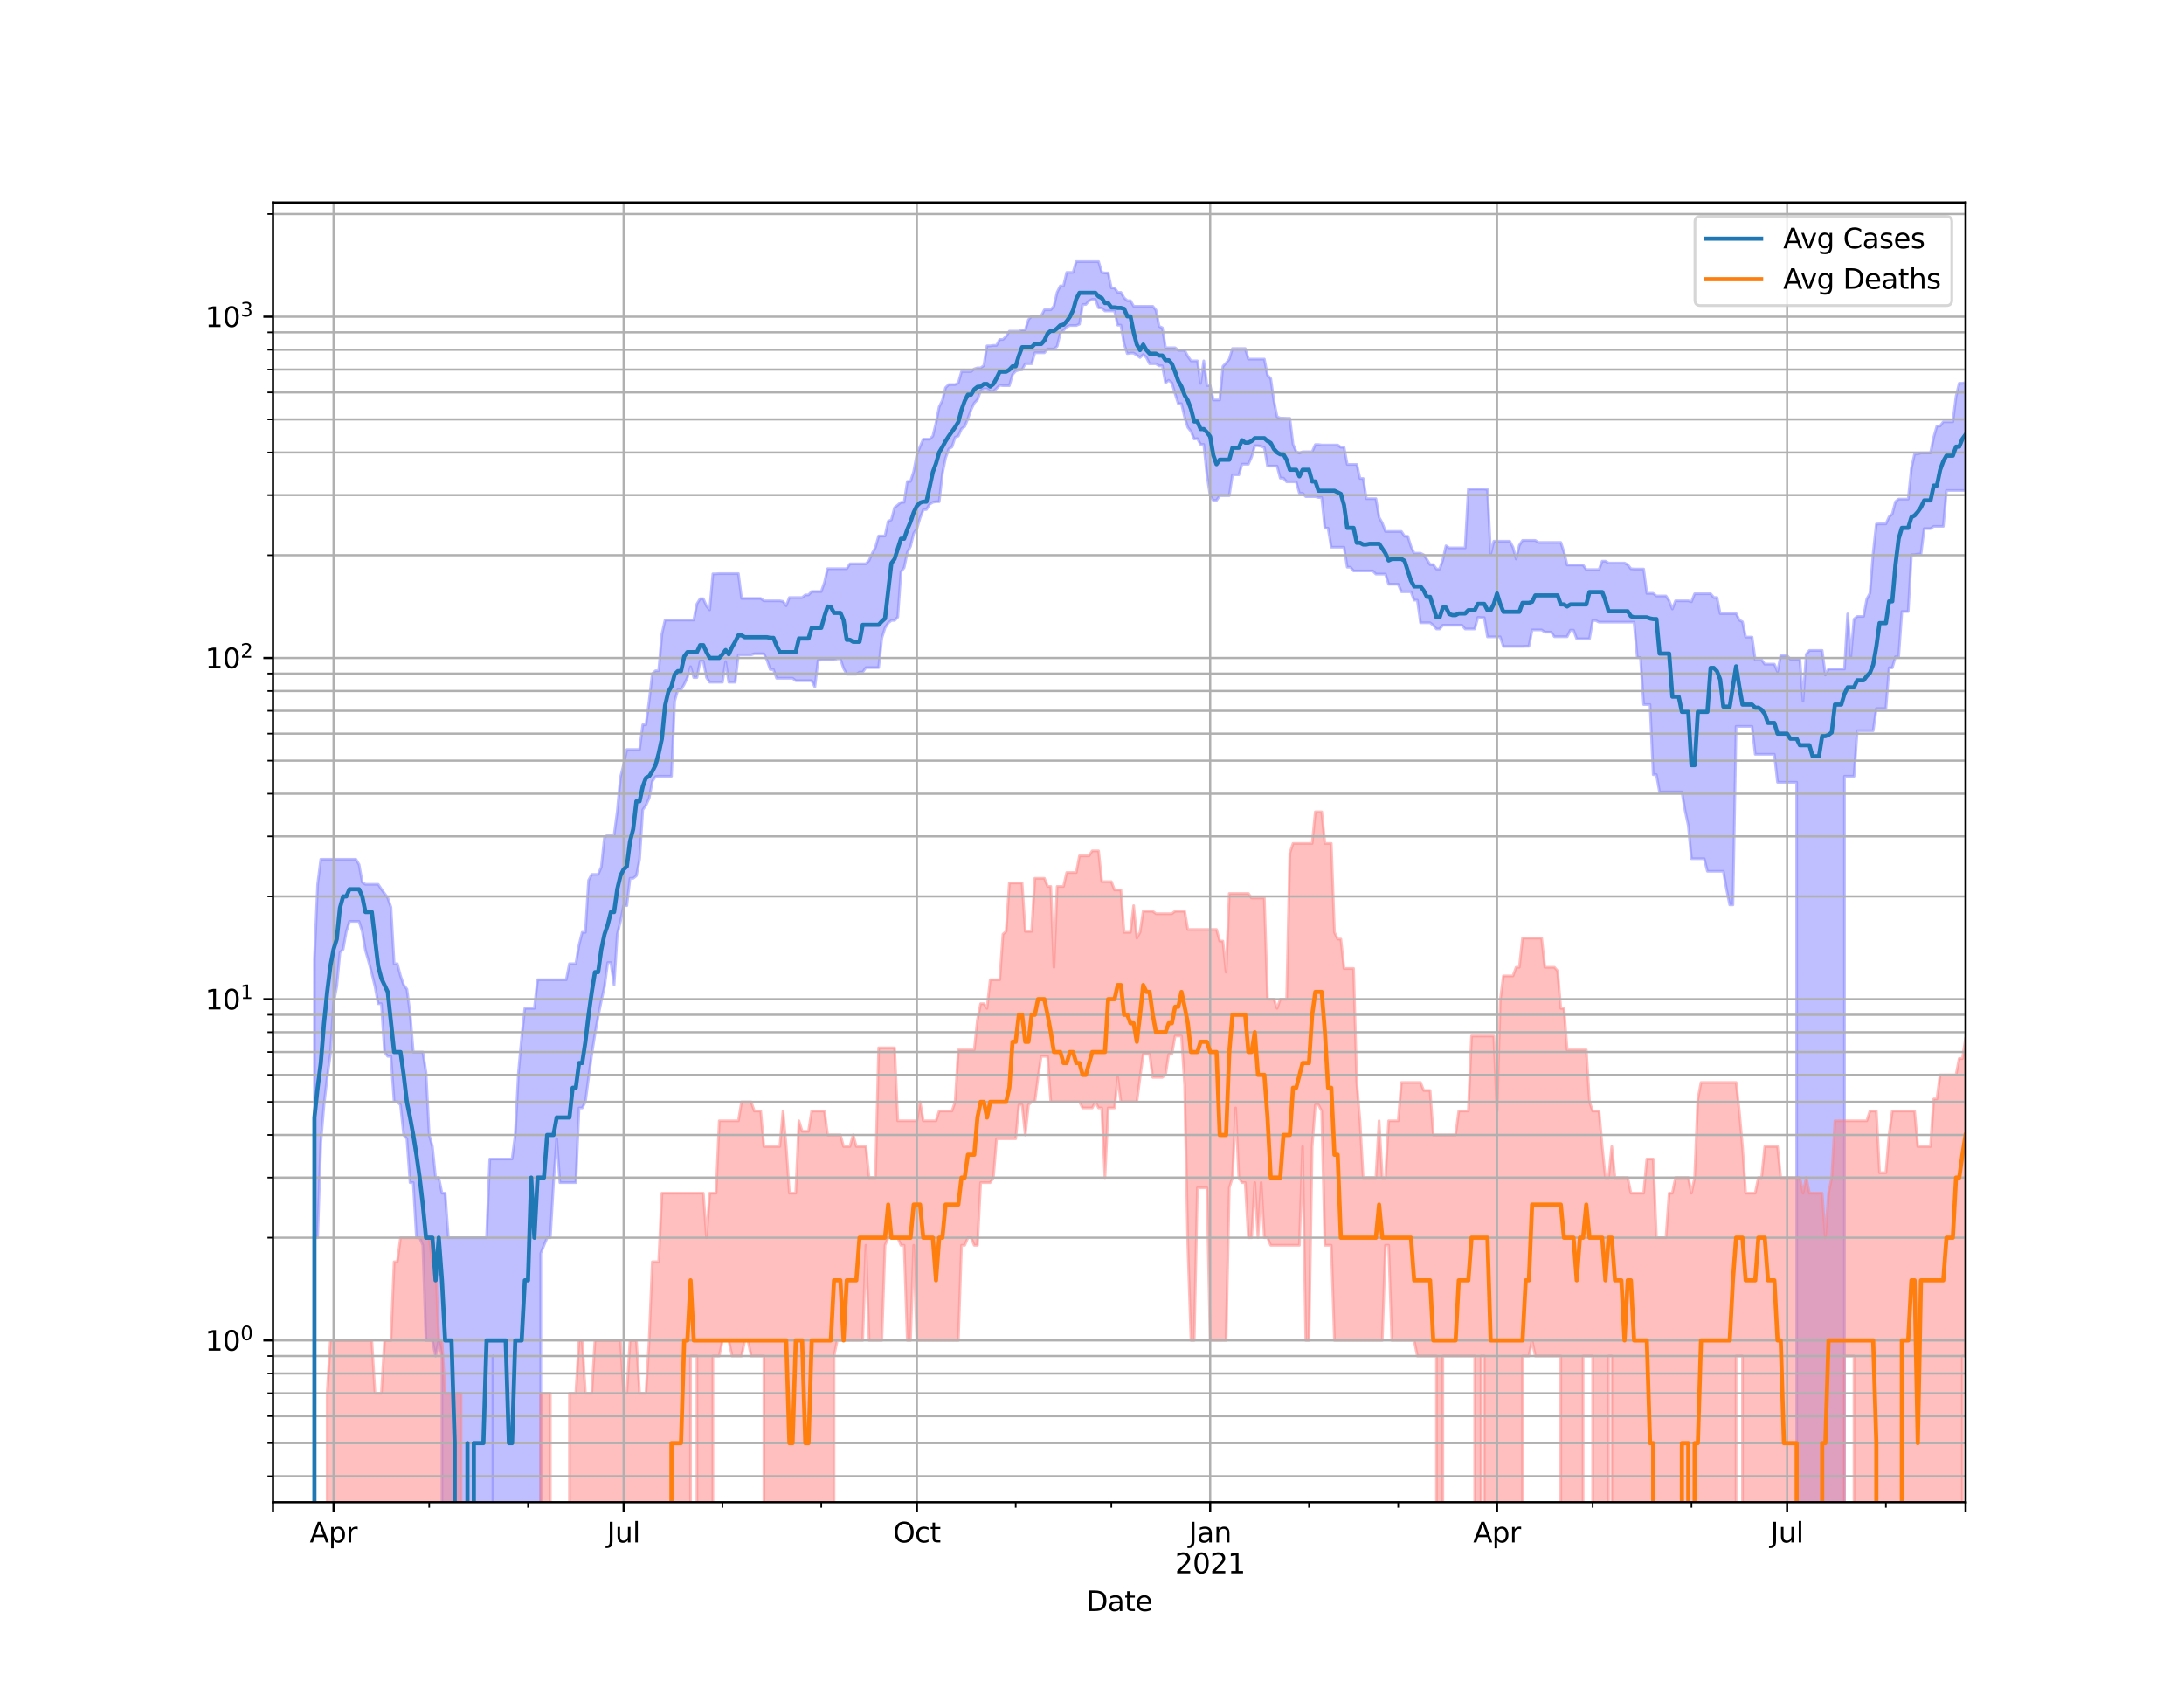 <?xml version="1.0" encoding="utf-8" standalone="no"?>
<!DOCTYPE svg PUBLIC "-//W3C//DTD SVG 1.1//EN"
  "http://www.w3.org/Graphics/SVG/1.1/DTD/svg11.dtd">
<svg height="612pt" version="1.1" viewBox="0 0 792 612" width="792pt" xmlns="http://www.w3.org/2000/svg" xmlns:xlink="http://www.w3.org/1999/xlink">
 <defs>
  <style type="text/css">*{stroke-linecap:butt;stroke-linejoin:round;}</style>
 </defs>
 <g id="figure_1">
  <g id="patch_1">
   <path d="M 0 612 
L 792 612 
L 792 0 
L 0 0 
z
" style="fill:#ffffff;"/>
  </g>
  <g id="axes_1">
   <g id="patch_2">
    <path d="M 99 544.68 
L 712.8 544.68 
L 712.8 73.44 
L 99 73.44 
z
" style="fill:#ffffff;"/>
   </g>
   <g id="PolyCollection_1">
    <path clip-path="url(#p68e2955192)" d="M 99 124212.081 
L 99 124212.081 
L 100.156 124212.081 
L 101.312 124212.081 
L 102.468 124212.081 
L 103.624 124212.081 
L 104.78 124212.081 
L 105.936 124212.081 
L 107.092 124212.081 
L 108.247 124212.081 
L 109.403 124212.081 
L 110.559 124212.081 
L 111.715 124212.081 
L 112.871 124212.081 
L 114.027 347.779 
L 115.183 320.66 
L 116.339 311.569 
L 117.495 311.569 
L 118.651 311.569 
L 119.807 311.569 
L 120.963 311.569 
L 122.119 311.569 
L 123.275 311.569 
L 124.431 311.569 
L 125.586 311.569 
L 126.742 311.569 
L 127.898 311.569 
L 129.054 311.569 
L 130.21 313.485 
L 131.366 319.922 
L 132.522 320.66 
L 133.678 320.66 
L 134.834 320.66 
L 135.99 320.66 
L 137.146 320.66 
L 138.302 322.422 
L 139.458 323.979 
L 140.614 325.583 
L 141.769 328.943 
L 142.925 349.445 
L 144.081 349.445 
L 145.237 353.852 
L 146.393 357.167 
L 147.549 358.653 
L 148.705 367.356 
L 149.861 381.454 
L 151.017 381.454 
L 152.173 381.454 
L 153.329 381.454 
L 154.485 388.849 
L 155.641 411.524 
L 156.797 415.713 
L 157.953 426.982 
L 159.108 426.982 
L 160.264 432.644 
L 161.42 432.644 
L 162.576 448.769 
L 163.732 448.769 
L 164.888 448.769 
L 166.044 448.769 
L 167.2 448.769 
L 168.356 448.769 
L 169.512 448.769 
L 170.668 448.769 
L 171.824 448.769 
L 172.98 448.769 
L 174.136 448.769 
L 175.292 448.769 
L 176.447 448.769 
L 177.603 420.257 
L 178.759 420.257 
L 179.915 420.257 
L 181.071 420.257 
L 182.227 420.257 
L 183.383 420.257 
L 184.539 420.257 
L 185.695 420.257 
L 186.851 411.524 
L 188.007 388.849 
L 189.163 376.333 
L 190.319 365.613 
L 191.475 365.613 
L 192.631 365.613 
L 193.786 365.613 
L 194.942 355.248 
L 196.098 355.248 
L 197.254 355.248 
L 198.41 355.248 
L 199.566 355.248 
L 200.722 355.248 
L 201.878 355.248 
L 203.034 355.248 
L 204.19 355.248 
L 205.346 355.248 
L 206.502 349.445 
L 207.658 349.445 
L 208.814 349.445 
L 209.969 342.695 
L 211.125 338.051 
L 212.281 338.051 
L 213.437 319.194 
L 214.593 317.068 
L 215.749 317.068 
L 216.905 317.068 
L 218.061 314.358 
L 219.217 303.436 
L 220.373 302.899 
L 221.529 302.899 
L 222.685 302.899 
L 223.841 294.211 
L 224.997 281.829 
L 226.153 277.223 
L 227.308 271.772 
L 228.464 271.772 
L 229.62 271.772 
L 230.776 271.772 
L 231.932 271.772 
L 233.088 262.796 
L 234.244 262.796 
L 235.4 254.236 
L 236.556 244.284 
L 237.712 243.219 
L 238.868 243.219 
L 240.024 229.943 
L 241.18 224.838 
L 242.336 224.838 
L 243.492 224.838 
L 244.647 224.838 
L 245.803 224.838 
L 246.959 224.838 
L 248.115 224.838 
L 249.271 224.838 
L 250.427 224.838 
L 251.583 224.838 
L 252.739 218.969 
L 253.895 217.099 
L 255.051 217.099 
L 256.207 219.758 
L 257.363 221.139 
L 258.519 208.064 
L 259.675 208.064 
L 260.831 207.973 
L 261.986 207.973 
L 263.142 207.973 
L 264.298 207.973 
L 265.454 207.973 
L 266.61 207.973 
L 267.766 207.973 
L 268.922 216.991 
L 270.078 216.991 
L 271.234 216.991 
L 272.39 216.991 
L 273.546 216.991 
L 274.702 216.991 
L 275.858 216.991 
L 277.014 217.861 
L 278.169 217.861 
L 279.325 217.861 
L 280.481 217.861 
L 281.637 217.861 
L 282.793 217.861 
L 283.949 218.081 
L 285.105 219.645 
L 286.261 216.668 
L 287.417 216.668 
L 288.573 216.668 
L 289.729 216.668 
L 290.885 216.668 
L 292.041 215.711 
L 293.197 215.711 
L 294.353 214.496 
L 295.508 214.496 
L 296.664 214.496 
L 297.82 214.496 
L 298.976 211.2 
L 300.132 206.208 
L 301.288 206.208 
L 302.444 206.208 
L 303.6 206.208 
L 304.756 206.208 
L 305.912 206.208 
L 307.068 206.208 
L 308.224 204.442 
L 309.38 204.442 
L 310.536 204.442 
L 311.692 204.442 
L 312.847 204.442 
L 314.003 204.442 
L 315.159 203.26 
L 316.315 200.597 
L 317.471 198.466 
L 318.627 194.347 
L 319.783 194.347 
L 320.939 194.347 
L 322.095 189.006 
L 323.251 188.495 
L 324.407 184.05 
L 325.563 183.122 
L 326.719 182.136 
L 327.875 182.136 
L 329.031 174.572 
L 330.186 174.572 
L 331.342 170.956 
L 332.498 164.802 
L 333.654 161.939 
L 334.81 159.245 
L 335.966 159.245 
L 337.122 159.245 
L 338.278 158.139 
L 339.434 153.354 
L 340.59 147.5 
L 341.746 145.164 
L 342.902 140.558 
L 344.058 139.451 
L 345.214 139.451 
L 346.369 139.451 
L 347.525 138.842 
L 348.681 134.744 
L 349.837 134.744 
L 350.993 134.744 
L 352.149 134.744 
L 353.305 133.772 
L 354.461 133.407 
L 355.617 133.407 
L 356.773 132.563 
L 357.929 125.408 
L 359.085 125.408 
L 360.241 125.232 
L 361.397 125.232 
L 362.553 123.103 
L 363.708 123.103 
L 364.864 121.956 
L 366.02 120.088 
L 367.176 120.088 
L 368.332 120.088 
L 369.488 120.088 
L 370.644 119.663 
L 371.8 119.663 
L 372.956 115.928 
L 374.112 114.579 
L 375.268 114.579 
L 376.424 114.579 
L 377.58 114.579 
L 378.736 112.333 
L 379.892 112.333 
L 381.047 112.333 
L 382.203 110.985 
L 383.359 105.97 
L 384.515 103.661 
L 385.671 103.661 
L 386.827 98.783 
L 387.983 98.783 
L 389.139 98.783 
L 390.295 94.86 
L 391.451 94.86 
L 392.607 94.86 
L 393.763 94.86 
L 394.919 94.86 
L 396.075 94.86 
L 397.231 94.86 
L 398.386 94.86 
L 399.542 98.783 
L 400.698 98.986 
L 401.854 98.986 
L 403.01 104.408 
L 404.166 104.408 
L 405.322 106.007 
L 406.478 106.007 
L 407.634 107.99 
L 408.79 109.026 
L 409.946 109.026 
L 411.102 111.056 
L 412.258 111.056 
L 413.414 111.056 
L 414.569 111.056 
L 415.725 111.056 
L 416.881 111.056 
L 418.037 111.056 
L 419.193 112.441 
L 420.349 118.345 
L 421.505 118.846 
L 422.661 126.093 
L 423.817 126.093 
L 424.973 126.093 
L 426.129 126.093 
L 427.285 127.022 
L 428.441 127.022 
L 429.597 127.022 
L 430.753 129.224 
L 431.908 130.849 
L 433.064 130.849 
L 434.22 130.849 
L 435.376 139.019 
L 436.532 130.849 
L 437.688 139.783 
L 438.844 139.783 
L 440 145.032 
L 441.156 145.032 
L 442.312 145.032 
L 443.468 132.833 
L 444.624 131.674 
L 445.78 130.216 
L 446.936 126.372 
L 448.092 126.372 
L 449.247 126.372 
L 450.403 126.372 
L 451.559 126.372 
L 452.715 130.216 
L 453.871 130.216 
L 455.027 130.216 
L 456.183 130.216 
L 457.339 130.216 
L 458.495 130.216 
L 459.651 136.124 
L 460.807 137.237 
L 461.963 145.372 
L 463.119 151.134 
L 464.275 151.611 
L 465.431 151.611 
L 466.586 151.675 
L 467.742 151.675 
L 468.898 161.119 
L 470.054 163.831 
L 471.21 164.287 
L 472.366 163.831 
L 473.522 163.831 
L 474.678 163.831 
L 475.834 163.831 
L 476.99 161.208 
L 478.146 161.208 
L 479.302 161.361 
L 480.458 161.361 
L 481.614 161.361 
L 482.769 161.361 
L 483.925 161.361 
L 485.081 161.361 
L 486.237 162.172 
L 487.393 162.172 
L 488.549 168.407 
L 489.705 168.407 
L 490.861 168.407 
L 492.017 168.407 
L 493.173 173.489 
L 494.329 173.489 
L 495.485 180.817 
L 496.641 180.817 
L 497.797 180.817 
L 498.953 180.817 
L 500.108 187.593 
L 501.264 189.629 
L 502.42 192.698 
L 503.576 192.698 
L 504.732 192.698 
L 505.888 192.698 
L 507.044 192.698 
L 508.2 192.698 
L 509.356 194.466 
L 510.512 194.466 
L 511.668 198.161 
L 512.824 200.597 
L 513.98 200.597 
L 515.136 200.597 
L 516.292 201.183 
L 517.447 202.871 
L 518.603 204.728 
L 519.759 204.728 
L 520.915 206.326 
L 522.071 206.326 
L 523.227 202.954 
L 524.383 197.908 
L 525.539 198.67 
L 526.695 198.67 
L 527.851 198.67 
L 529.007 198.67 
L 530.163 198.67 
L 531.319 198.67 
L 532.475 177.354 
L 533.631 177.354 
L 534.786 177.354 
L 535.942 177.354 
L 537.098 177.354 
L 538.254 177.354 
L 539.41 177.509 
L 540.566 200.943 
L 541.722 196.245 
L 542.878 196.245 
L 544.034 196.245 
L 545.19 196.245 
L 546.346 196.245 
L 547.502 196.245 
L 548.658 198.44 
L 549.814 202.705 
L 550.969 197.732 
L 552.125 195.952 
L 553.281 195.952 
L 554.437 195.952 
L 555.593 195.952 
L 556.749 195.952 
L 557.905 196.687 
L 559.061 196.687 
L 560.217 196.687 
L 561.373 196.687 
L 562.529 196.687 
L 563.685 196.687 
L 564.841 196.687 
L 565.997 196.687 
L 567.153 200.148 
L 568.308 204.871 
L 569.464 204.871 
L 570.62 204.871 
L 571.776 204.871 
L 572.932 204.871 
L 574.088 204.871 
L 575.244 206.533 
L 576.4 206.533 
L 577.556 206.533 
L 578.712 206.533 
L 579.868 206.533 
L 581.024 203.483 
L 582.18 203.483 
L 583.336 204.158 
L 584.492 204.158 
L 585.647 204.158 
L 586.803 204.158 
L 587.959 204.158 
L 589.115 204.158 
L 590.271 204.757 
L 591.427 206.238 
L 592.583 206.326 
L 593.739 206.326 
L 594.895 206.326 
L 596.051 206.326 
L 597.207 215.152 
L 598.363 215.152 
L 599.519 215.152 
L 600.675 216.099 
L 601.831 216.099 
L 602.986 216.099 
L 604.142 216.099 
L 605.298 217.861 
L 606.454 220.829 
L 607.61 217.861 
L 608.766 217.861 
L 609.922 217.861 
L 611.078 217.861 
L 612.234 217.861 
L 613.39 218.191 
L 614.546 215.292 
L 615.702 215.292 
L 616.858 215.292 
L 618.014 215.292 
L 619.169 215.292 
L 620.325 215.292 
L 621.481 216.668 
L 622.637 216.668 
L 623.793 222.477 
L 624.949 222.477 
L 626.105 222.477 
L 627.261 222.477 
L 628.417 222.477 
L 629.573 222.477 
L 630.729 224.838 
L 631.885 225.466 
L 633.041 231.006 
L 634.197 231.006 
L 635.353 231.006 
L 636.508 239.266 
L 637.664 239.266 
L 638.82 239.266 
L 639.976 240.812 
L 641.132 240.812 
L 642.288 240.812 
L 643.444 240.812 
L 644.6 243.571 
L 645.756 237.71 
L 646.912 237.71 
L 648.068 237.71 
L 649.224 238.994 
L 650.38 238.994 
L 651.536 238.994 
L 652.692 238.994 
L 653.847 254.236 
L 655.003 237.236 
L 656.159 235.839 
L 657.315 235.839 
L 658.471 235.839 
L 659.627 235.839 
L 660.783 235.839 
L 661.939 244.764 
L 663.095 242.578 
L 664.251 242.578 
L 665.407 242.578 
L 666.563 242.578 
L 667.719 242.578 
L 668.875 242.578 
L 670.031 222.596 
L 671.186 238.028 
L 672.342 224.506 
L 673.498 223.522 
L 674.654 223.522 
L 675.81 223.522 
L 676.966 217.243 
L 678.122 215.083 
L 679.278 200.544 
L 680.434 190.019 
L 681.59 189.954 
L 682.746 189.954 
L 683.902 189.954 
L 685.058 187.406 
L 686.214 186.359 
L 687.369 181.911 
L 688.525 180.964 
L 689.681 180.964 
L 690.837 180.964 
L 691.993 180.964 
L 693.149 169.778 
L 694.305 164.599 
L 695.461 164.599 
L 696.617 164.234 
L 697.773 164.234 
L 698.929 164.234 
L 700.085 164.234 
L 701.241 158.537 
L 702.397 154.488 
L 703.553 154.488 
L 704.708 152.948 
L 705.864 152.948 
L 707.02 152.948 
L 708.176 152.948 
L 709.332 143.747 
L 710.488 138.977 
L 711.644 138.977 
L 712.8 138.725 
L 712.8 177.838 
L 712.8 177.838 
L 711.644 177.838 
L 710.488 177.838 
L 709.332 177.838 
L 708.176 177.838 
L 707.02 177.838 
L 705.864 177.838 
L 704.708 190.853 
L 703.553 190.853 
L 702.397 190.853 
L 701.241 190.853 
L 700.085 191.655 
L 698.929 191.655 
L 697.773 191.655 
L 696.617 200.889 
L 695.461 200.889 
L 694.305 201.13 
L 693.149 201.13 
L 691.993 221.725 
L 690.837 221.725 
L 689.681 221.725 
L 688.525 238.134 
L 687.369 238.134 
L 686.214 242.117 
L 685.058 242.117 
L 683.902 256.89 
L 682.746 256.89 
L 681.59 256.89 
L 680.434 256.89 
L 679.278 264.947 
L 678.122 264.947 
L 676.966 264.947 
L 675.81 264.947 
L 674.654 264.947 
L 673.498 264.947 
L 672.342 281.469 
L 671.186 281.469 
L 670.031 281.469 
L 668.875 281.469 
L 667.719 124212.081 
L 666.563 124212.081 
L 665.407 124212.081 
L 664.251 124212.081 
L 663.095 124212.081 
L 661.939 124212.081 
L 660.783 124212.081 
L 659.627 124212.081 
L 658.471 124212.081 
L 657.315 124212.081 
L 656.159 124212.081 
L 655.003 124212.081 
L 653.847 124212.081 
L 652.692 124212.081 
L 651.536 283.663 
L 650.38 283.663 
L 649.224 283.663 
L 648.068 283.663 
L 646.912 283.663 
L 645.756 283.663 
L 644.6 283.663 
L 643.444 273.494 
L 642.288 273.494 
L 641.132 273.494 
L 639.976 273.494 
L 638.82 273.494 
L 637.664 273.494 
L 636.508 273.494 
L 635.353 263.389 
L 634.197 263.389 
L 633.041 263.389 
L 631.885 263.389 
L 630.729 263.389 
L 629.573 263.389 
L 628.417 328.083 
L 627.261 328.083 
L 626.105 322.422 
L 624.949 315.923 
L 623.793 315.923 
L 622.637 315.923 
L 621.481 315.923 
L 620.325 315.923 
L 619.169 315.923 
L 618.014 311.361 
L 616.858 311.361 
L 615.702 311.361 
L 614.546 311.361 
L 613.39 311.361 
L 612.234 299.287 
L 611.078 293.909 
L 609.922 287.131 
L 608.766 287.131 
L 607.61 287.131 
L 606.454 287.131 
L 605.298 287.131 
L 604.142 287.131 
L 602.986 287.131 
L 601.831 287.263 
L 600.675 280.876 
L 599.519 280.876 
L 598.363 255.473 
L 597.207 255.473 
L 596.051 255.473 
L 594.895 238.402 
L 593.739 238.402 
L 592.583 225.593 
L 591.427 225.593 
L 590.271 225.593 
L 589.115 225.593 
L 587.959 225.593 
L 586.803 225.593 
L 585.647 225.593 
L 584.492 225.593 
L 583.336 225.593 
L 582.18 225.593 
L 581.024 225.593 
L 579.868 225.593 
L 578.712 225.005 
L 577.556 225.005 
L 576.4 231.616 
L 575.244 231.616 
L 574.088 231.616 
L 572.932 231.616 
L 571.776 231.616 
L 570.62 228.498 
L 569.464 228.498 
L 568.308 230.866 
L 567.153 230.866 
L 565.997 230.866 
L 564.841 230.866 
L 563.685 230.866 
L 562.529 229.215 
L 561.373 229.215 
L 560.217 229.215 
L 559.061 228.409 
L 557.905 228.409 
L 556.749 228.409 
L 555.593 228.409 
L 554.437 234.328 
L 553.281 234.328 
L 552.125 234.377 
L 550.969 234.377 
L 549.814 234.377 
L 548.658 234.377 
L 547.502 234.377 
L 546.346 234.377 
L 545.19 234.377 
L 544.034 230.913 
L 542.878 230.913 
L 541.722 230.913 
L 540.566 230.913 
L 539.41 230.913 
L 538.254 223.93 
L 537.098 223.93 
L 535.942 223.848 
L 534.786 228.054 
L 533.631 228.054 
L 532.475 228.054 
L 531.319 228.054 
L 530.163 226.701 
L 529.007 226.701 
L 527.851 226.701 
L 526.695 226.701 
L 525.539 226.701 
L 524.383 226.701 
L 523.227 226.701 
L 522.071 228.054 
L 520.915 228.054 
L 519.759 226.701 
L 518.603 225.804 
L 517.447 225.804 
L 516.292 225.804 
L 515.136 225.804 
L 513.98 217.606 
L 512.824 217.606 
L 511.668 214.565 
L 510.512 214.565 
L 509.356 214.565 
L 508.2 214.565 
L 507.044 211.85 
L 505.888 211.85 
L 504.732 211.85 
L 503.576 211.85 
L 502.42 208.156 
L 501.264 208.156 
L 500.108 208.156 
L 498.953 208.156 
L 497.797 207.009 
L 496.641 207.009 
L 495.485 207.009 
L 494.329 207.009 
L 493.173 207.009 
L 492.017 207.009 
L 490.861 207.009 
L 489.705 205.652 
L 488.549 205.652 
L 487.393 198.415 
L 486.237 198.415 
L 485.081 198.415 
L 483.925 198.415 
L 482.769 198.415 
L 481.614 191.498 
L 480.458 191.498 
L 479.302 180.397 
L 478.146 180.397 
L 476.99 180.07 
L 475.834 180.07 
L 474.678 180.07 
L 473.522 180.07 
L 472.366 178.836 
L 471.21 178.836 
L 470.054 174.703 
L 468.898 174.703 
L 467.742 174.703 
L 466.586 174.703 
L 465.431 173.377 
L 464.275 173.377 
L 463.119 169.007 
L 461.963 169.007 
L 460.807 169.007 
L 459.651 169.007 
L 458.495 162.289 
L 457.339 161.836 
L 456.183 161.604 
L 455.027 161.604 
L 453.871 165.681 
L 452.715 168.305 
L 451.559 168.305 
L 450.403 168.305 
L 449.247 172.161 
L 448.092 172.161 
L 446.936 172.161 
L 445.78 179.71 
L 444.624 179.71 
L 443.468 179.71 
L 442.312 179.71 
L 441.156 181.426 
L 440 181.426 
L 438.844 179.782 
L 437.688 172.161 
L 436.532 161.144 
L 435.376 161.144 
L 434.22 159.012 
L 433.064 159.183 
L 431.908 156.411 
L 430.753 154.985 
L 429.597 151.292 
L 428.441 146.377 
L 427.285 146.377 
L 426.129 142.762 
L 424.973 138.817 
L 423.817 137.885 
L 422.661 138.817 
L 421.505 132.653 
L 420.349 132.653 
L 419.193 131.909 
L 418.037 131.909 
L 416.881 131.909 
L 415.725 129.618 
L 414.569 128.554 
L 413.414 129.633 
L 412.258 128.811 
L 411.102 128.029 
L 409.946 128.029 
L 408.79 128.222 
L 407.634 124.623 
L 406.478 117.893 
L 405.322 117.893 
L 404.166 112.745 
L 403.01 112.745 
L 401.854 112.745 
L 400.698 112.745 
L 399.542 111.716 
L 398.386 111.609 
L 397.231 108.551 
L 396.075 108.555 
L 394.919 109.079 
L 393.763 110.399 
L 392.607 110.399 
L 391.451 117.531 
L 390.295 118.03 
L 389.139 118.03 
L 387.983 118.03 
L 386.827 118.523 
L 385.671 119.774 
L 384.515 120.695 
L 383.359 125.579 
L 382.203 126.532 
L 381.047 126.532 
L 379.892 126.532 
L 378.736 127.906 
L 377.58 127.906 
L 376.424 127.906 
L 375.268 127.906 
L 374.112 131.902 
L 372.956 131.902 
L 371.8 131.902 
L 370.644 134.048 
L 369.488 134.186 
L 368.332 134.558 
L 367.176 135.821 
L 366.02 139.851 
L 364.864 139.851 
L 363.708 139.851 
L 362.553 139.697 
L 361.397 140.845 
L 360.241 141.937 
L 359.085 141.937 
L 357.929 141.002 
L 356.773 141.002 
L 355.617 141.733 
L 354.461 144.956 
L 353.305 146.127 
L 352.149 148.557 
L 350.993 151.75 
L 349.837 154.669 
L 348.681 155.475 
L 347.525 158.115 
L 346.369 158.561 
L 345.214 162.081 
L 344.058 162.785 
L 342.902 166.056 
L 341.746 171.663 
L 340.59 181.911 
L 339.434 181.911 
L 338.278 182.136 
L 337.122 182.817 
L 335.966 184.736 
L 334.81 184.854 
L 333.654 187.781 
L 332.498 191.722 
L 331.342 193.365 
L 330.186 198.11 
L 329.031 200.306 
L 327.875 205.827 
L 326.719 207.338 
L 325.563 223.767 
L 324.407 224.963 
L 323.251 224.963 
L 322.095 225.889 
L 320.939 227.702 
L 319.783 231.334 
L 318.627 242.059 
L 317.471 242.059 
L 316.315 242.059 
L 315.159 242.059 
L 314.003 242.059 
L 312.847 243.689 
L 311.692 243.689 
L 310.536 244.463 
L 309.38 244.463 
L 308.224 244.463 
L 307.068 244.463 
L 305.912 242.347 
L 304.756 238.886 
L 303.6 238.886 
L 302.444 239.32 
L 301.288 239.32 
L 300.132 239.32 
L 298.976 239.32 
L 297.82 239.32 
L 296.664 239.429 
L 295.508 249.095 
L 294.353 246.792 
L 293.197 246.792 
L 292.041 246.792 
L 290.885 246.792 
L 289.729 246.792 
L 288.573 246.792 
L 287.417 245.922 
L 286.261 245.922 
L 285.105 245.922 
L 283.949 245.922 
L 282.793 245.922 
L 281.637 245.922 
L 280.481 242.752 
L 279.325 242.752 
L 278.169 239.429 
L 277.014 237.027 
L 275.858 237.027 
L 274.702 237.027 
L 273.546 237.027 
L 272.39 237.446 
L 271.234 237.446 
L 270.078 237.446 
L 268.922 237.446 
L 267.766 237.446 
L 266.61 247.359 
L 265.454 247.359 
L 264.298 247.359 
L 263.142 239.868 
L 261.986 247.359 
L 260.831 247.359 
L 259.675 247.359 
L 258.519 247.359 
L 257.363 247.359 
L 256.207 245.676 
L 255.051 239.703 
L 253.895 239.703 
L 252.739 245.676 
L 251.583 245.676 
L 250.427 241.716 
L 249.271 245.676 
L 248.115 248.123 
L 246.959 250.085 
L 245.803 250.085 
L 244.647 254.236 
L 243.492 281.469 
L 242.336 281.469 
L 241.18 281.469 
L 240.024 281.469 
L 238.868 281.469 
L 237.712 281.589 
L 236.556 283.291 
L 235.4 289.435 
L 234.244 291.987 
L 233.088 293.609 
L 231.932 311.569 
L 230.776 317.534 
L 229.62 318.476 
L 228.464 318.476 
L 227.308 328.368 
L 226.153 328.368 
L 224.997 334.093 
L 223.841 338.74 
L 222.685 357.167 
L 221.529 349.024 
L 220.373 349.024 
L 219.217 357.658 
L 218.061 362.829 
L 216.905 368.55 
L 215.749 374.955 
L 214.593 382.227 
L 213.437 390.64 
L 212.281 399.534 
L 211.125 401.727 
L 209.969 401.727 
L 208.814 428.804 
L 207.658 428.804 
L 206.502 428.804 
L 205.346 428.804 
L 204.19 428.804 
L 203.034 428.804 
L 201.878 412.885 
L 200.722 428.804 
L 199.566 448.769 
L 198.41 448.769 
L 197.254 451.526 
L 196.098 454.431 
L 194.942 124212.081 
L 193.786 124212.081 
L 192.631 124212.081 
L 191.475 124212.081 
L 190.319 124212.081 
L 189.163 124212.081 
L 188.007 124212.081 
L 186.851 124212.081 
L 185.695 124212.081 
L 184.539 124212.081 
L 183.383 124212.081 
L 182.227 124212.081 
L 181.071 124212.081 
L 179.915 124212.081 
L 178.759 491.676 
L 177.603 124212.081 
L 176.447 124212.081 
L 175.292 124212.081 
L 174.136 124212.081 
L 172.98 124212.081 
L 171.824 124212.081 
L 170.668 124212.081 
L 169.512 124212.081 
L 168.356 124212.081 
L 167.2 124212.081 
L 166.044 124212.081 
L 164.888 124212.081 
L 163.732 124212.081 
L 162.576 124212.081 
L 161.42 124212.081 
L 160.264 491.676 
L 159.108 486.015 
L 157.953 491.676 
L 156.797 486.015 
L 155.641 486.015 
L 154.485 486.015 
L 153.329 451.526 
L 152.173 448.769 
L 151.017 448.769 
L 149.861 428.804 
L 148.705 428.804 
L 147.549 412.885 
L 146.393 411.524 
L 145.237 400.619 
L 144.081 399.534 
L 142.925 399.534 
L 141.769 383.012 
L 140.614 383.012 
L 139.458 381.454 
L 138.302 363.925 
L 137.146 363.925 
L 135.99 357.658 
L 134.834 352.942 
L 133.678 348.606 
L 132.522 344.594 
L 131.366 337.71 
L 130.21 334.093 
L 129.054 334.093 
L 127.898 334.093 
L 126.742 334.093 
L 125.586 337.71 
L 124.431 344.209 
L 123.275 345.373 
L 122.119 357.658 
L 120.963 363.925 
L 119.807 382.227 
L 118.651 390.64 
L 117.495 400.619 
L 116.339 414.28 
L 115.183 448.769 
L 114.027 448.769 
L 112.871 124212.081 
L 111.715 124212.081 
L 110.559 124212.081 
L 109.403 124212.081 
L 108.247 124212.081 
L 107.092 124212.081 
L 105.936 124212.081 
L 104.78 124212.081 
L 103.624 124212.081 
L 102.468 124212.081 
L 101.312 124212.081 
L 100.156 124212.081 
L 99 124212.081 
z
" style="fill:#8080ff;fill-opacity:0.5;stroke:#8080ff;stroke-opacity:0.5;"/>
   </g>
   <g id="PolyCollection_2">
    <path clip-path="url(#p68e2955192)" d="M 99 124212.081 
L 99 124212.081 
L 100.156 124212.081 
L 101.312 124212.081 
L 102.468 124212.081 
L 103.624 124212.081 
L 104.78 124212.081 
L 105.936 124212.081 
L 107.092 124212.081 
L 108.247 124212.081 
L 109.403 124212.081 
L 110.559 124212.081 
L 111.715 124212.081 
L 112.871 124212.081 
L 114.027 124212.081 
L 115.183 124212.081 
L 116.339 124212.081 
L 117.495 124212.081 
L 118.651 505.18 
L 119.807 486.015 
L 120.963 486.015 
L 122.119 486.015 
L 123.275 486.015 
L 124.431 486.015 
L 125.586 486.015 
L 126.742 486.015 
L 127.898 486.015 
L 129.054 486.015 
L 130.21 486.015 
L 131.366 486.015 
L 132.522 486.015 
L 133.678 486.015 
L 134.834 486.015 
L 135.99 505.18 
L 137.146 505.18 
L 138.302 505.18 
L 139.458 486.015 
L 140.614 486.015 
L 141.769 486.015 
L 142.925 457.502 
L 144.081 457.502 
L 145.237 448.769 
L 146.393 448.769 
L 147.549 448.769 
L 148.705 448.769 
L 149.861 448.769 
L 151.017 448.769 
L 152.173 448.769 
L 153.329 448.769 
L 154.485 448.769 
L 155.641 448.769 
L 156.797 457.502 
L 157.953 457.502 
L 159.108 486.015 
L 160.264 486.015 
L 161.42 505.18 
L 162.576 505.18 
L 163.732 505.18 
L 164.888 505.18 
L 166.044 505.18 
L 167.2 505.18 
L 168.356 124212.081 
L 169.512 124212.081 
L 170.668 124212.081 
L 171.824 124212.081 
L 172.98 124212.081 
L 174.136 124212.081 
L 175.292 124212.081 
L 176.447 124212.081 
L 177.603 124212.081 
L 178.759 124212.081 
L 179.915 124212.081 
L 181.071 124212.081 
L 182.227 124212.081 
L 183.383 124212.081 
L 184.539 124212.081 
L 185.695 124212.081 
L 186.851 124212.081 
L 188.007 124212.081 
L 189.163 124212.081 
L 190.319 124212.081 
L 191.475 124212.081 
L 192.631 124212.081 
L 193.786 124212.081 
L 194.942 124212.081 
L 196.098 505.18 
L 197.254 505.18 
L 198.41 505.18 
L 199.566 505.18 
L 200.722 124212.081 
L 201.878 124212.081 
L 203.034 124212.081 
L 204.19 124212.081 
L 205.346 124212.081 
L 206.502 505.18 
L 207.658 505.18 
L 208.814 505.18 
L 209.969 486.015 
L 211.125 486.015 
L 212.281 505.18 
L 213.437 505.18 
L 214.593 505.18 
L 215.749 486.015 
L 216.905 486.015 
L 218.061 486.015 
L 219.217 486.015 
L 220.373 486.015 
L 221.529 486.015 
L 222.685 486.015 
L 223.841 486.015 
L 224.997 486.015 
L 226.153 505.18 
L 227.308 505.18 
L 228.464 486.015 
L 229.62 486.015 
L 230.776 486.015 
L 231.932 505.18 
L 233.088 505.18 
L 234.244 505.18 
L 235.4 486.015 
L 236.556 457.502 
L 237.712 457.502 
L 238.868 457.502 
L 240.024 432.644 
L 241.18 432.644 
L 242.336 432.644 
L 243.492 432.644 
L 244.647 432.644 
L 245.803 432.644 
L 246.959 432.644 
L 248.115 432.644 
L 249.271 432.644 
L 250.427 432.644 
L 251.583 432.644 
L 252.739 432.644 
L 253.895 432.644 
L 255.051 432.644 
L 256.207 448.769 
L 257.363 432.644 
L 258.519 432.644 
L 259.675 432.644 
L 260.831 406.403 
L 261.986 406.403 
L 263.142 406.403 
L 264.298 406.403 
L 265.454 406.403 
L 266.61 406.403 
L 267.766 406.403 
L 268.922 399.534 
L 270.078 399.534 
L 271.234 399.534 
L 272.39 399.534 
L 273.546 402.859 
L 274.702 402.859 
L 275.858 402.859 
L 277.014 415.713 
L 278.169 415.713 
L 279.325 415.713 
L 280.481 415.713 
L 281.637 415.713 
L 282.793 415.713 
L 283.949 402.859 
L 285.105 415.713 
L 286.261 432.644 
L 287.417 432.644 
L 288.573 432.644 
L 289.729 406.403 
L 290.885 410.197 
L 292.041 410.197 
L 293.197 410.197 
L 294.353 402.859 
L 295.508 402.859 
L 296.664 402.859 
L 297.82 402.859 
L 298.976 402.859 
L 300.132 411.524 
L 301.288 411.524 
L 302.444 411.524 
L 303.6 411.524 
L 304.756 411.524 
L 305.912 415.713 
L 307.068 415.713 
L 308.224 415.713 
L 309.38 411.524 
L 310.536 415.713 
L 311.692 415.713 
L 312.847 415.713 
L 314.003 415.713 
L 315.159 426.982 
L 316.315 426.982 
L 317.471 426.982 
L 318.627 379.94 
L 319.783 379.94 
L 320.939 379.94 
L 322.095 379.94 
L 323.251 379.94 
L 324.407 379.94 
L 325.563 406.403 
L 326.719 406.403 
L 327.875 406.403 
L 329.031 406.403 
L 330.186 406.403 
L 331.342 406.403 
L 332.498 406.403 
L 333.654 399.534 
L 334.81 406.403 
L 335.966 406.403 
L 337.122 406.403 
L 338.278 406.403 
L 339.434 406.403 
L 340.59 402.859 
L 341.746 402.859 
L 342.902 402.859 
L 344.058 402.859 
L 345.214 402.859 
L 346.369 399.534 
L 347.525 380.692 
L 348.681 380.692 
L 349.837 380.692 
L 350.993 380.692 
L 352.149 380.692 
L 353.305 380.692 
L 354.461 369.772 
L 355.617 363.925 
L 356.773 363.925 
L 357.929 365.613 
L 359.085 355.248 
L 360.241 355.248 
L 361.397 355.248 
L 362.553 355.248 
L 363.708 338.74 
L 364.864 337.71 
L 366.02 320.167 
L 367.176 320.167 
L 368.332 320.167 
L 369.488 320.167 
L 370.644 320.167 
L 371.8 337.71 
L 372.956 337.71 
L 374.112 337.71 
L 375.268 318.476 
L 376.424 318.476 
L 377.58 318.476 
L 378.736 318.476 
L 379.892 321.408 
L 381.047 321.408 
L 382.203 350.73 
L 383.359 321.408 
L 384.515 321.408 
L 385.671 321.408 
L 386.827 316.378 
L 387.983 316.378 
L 389.139 316.378 
L 390.295 316.378 
L 391.451 310.329 
L 392.607 310.329 
L 393.763 310.329 
L 394.919 310.329 
L 396.075 308.521 
L 397.231 308.521 
L 398.386 308.521 
L 399.542 319.678 
L 400.698 319.678 
L 401.854 319.678 
L 403.01 319.678 
L 404.166 322.678 
L 405.322 322.678 
L 406.478 322.678 
L 407.634 338.051 
L 408.79 338.051 
L 409.946 338.051 
L 411.102 328.368 
L 412.258 340.145 
L 413.414 338.051 
L 414.569 330.407 
L 415.725 330.407 
L 416.881 330.407 
L 418.037 330.407 
L 419.193 331.305 
L 420.349 331.305 
L 421.505 331.305 
L 422.661 331.305 
L 423.817 331.305 
L 424.973 331.305 
L 426.129 330.407 
L 427.285 330.407 
L 428.441 330.407 
L 429.597 330.407 
L 430.753 337.034 
L 431.908 337.034 
L 433.064 337.034 
L 434.22 337.034 
L 435.376 337.034 
L 436.532 337.034 
L 437.688 337.034 
L 438.844 337.034 
L 440 337.034 
L 441.156 337.034 
L 442.312 341.223 
L 443.468 341.223 
L 444.624 352.492 
L 445.78 323.979 
L 446.936 323.979 
L 448.092 323.979 
L 449.247 323.979 
L 450.403 323.979 
L 451.559 323.979 
L 452.715 323.979 
L 453.871 325.583 
L 455.027 325.583 
L 456.183 325.583 
L 457.339 325.583 
L 458.495 325.583 
L 459.651 362.289 
L 460.807 362.289 
L 461.963 362.289 
L 463.119 365.613 
L 464.275 362.289 
L 465.431 362.289 
L 466.586 362.289 
L 467.742 309.317 
L 468.898 305.824 
L 470.054 305.824 
L 471.21 305.824 
L 472.366 305.824 
L 473.522 305.824 
L 474.678 305.824 
L 475.834 305.824 
L 476.99 294.363 
L 478.146 294.363 
L 479.302 294.363 
L 480.458 305.824 
L 481.614 305.824 
L 482.769 305.824 
L 483.925 338.051 
L 485.081 340.502 
L 486.237 340.502 
L 487.393 351.165 
L 488.549 351.165 
L 489.705 351.165 
L 490.861 351.165 
L 492.017 392.493 
L 493.173 406.403 
L 494.329 426.982 
L 495.485 426.982 
L 496.641 426.982 
L 497.797 426.982 
L 498.953 426.982 
L 500.108 406.403 
L 501.264 426.982 
L 502.42 426.982 
L 503.576 406.403 
L 504.732 406.403 
L 505.888 406.403 
L 507.044 406.403 
L 508.2 392.493 
L 509.356 392.493 
L 510.512 392.493 
L 511.668 392.493 
L 512.824 392.493 
L 513.98 392.493 
L 515.136 392.493 
L 516.292 395.399 
L 517.447 395.399 
L 518.603 395.399 
L 519.759 411.524 
L 520.915 411.524 
L 522.071 411.524 
L 523.227 411.524 
L 524.383 411.524 
L 525.539 411.524 
L 526.695 411.524 
L 527.851 411.524 
L 529.007 402.859 
L 530.163 402.859 
L 531.319 402.859 
L 532.475 402.859 
L 533.631 375.639 
L 534.786 375.639 
L 535.942 375.639 
L 537.098 375.639 
L 538.254 375.639 
L 539.41 375.639 
L 540.566 375.639 
L 541.722 375.639 
L 542.878 402.859 
L 544.034 362.829 
L 545.19 353.852 
L 546.346 353.852 
L 547.502 353.852 
L 548.658 353.852 
L 549.814 350.73 
L 550.969 350.73 
L 552.125 340.145 
L 553.281 340.145 
L 554.437 340.145 
L 555.593 340.145 
L 556.749 340.145 
L 557.905 340.145 
L 559.061 340.145 
L 560.217 350.73 
L 561.373 350.73 
L 562.529 350.73 
L 563.685 350.73 
L 564.841 352.046 
L 565.997 365.613 
L 567.153 365.613 
L 568.308 380.692 
L 569.464 380.692 
L 570.62 380.692 
L 571.776 380.692 
L 572.932 380.692 
L 574.088 380.692 
L 575.244 380.692 
L 576.4 399.534 
L 577.556 402.859 
L 578.712 402.859 
L 579.868 402.859 
L 581.024 415.713 
L 582.18 426.982 
L 583.336 426.982 
L 584.492 415.713 
L 585.647 426.982 
L 586.803 426.982 
L 587.959 426.982 
L 589.115 426.982 
L 590.271 426.982 
L 591.427 432.644 
L 592.583 432.644 
L 593.739 432.644 
L 594.895 432.644 
L 596.051 432.644 
L 597.207 420.257 
L 598.363 420.257 
L 599.519 420.257 
L 600.675 448.769 
L 601.831 448.769 
L 602.986 448.769 
L 604.142 448.769 
L 605.298 432.644 
L 606.454 432.644 
L 607.61 426.982 
L 608.766 426.982 
L 609.922 426.982 
L 611.078 426.982 
L 612.234 426.982 
L 613.39 432.644 
L 614.546 426.982 
L 615.702 398.47 
L 616.858 392.493 
L 618.014 392.493 
L 619.169 392.493 
L 620.325 392.493 
L 621.481 392.493 
L 622.637 392.493 
L 623.793 392.493 
L 624.949 392.493 
L 626.105 392.493 
L 627.261 392.493 
L 628.417 392.493 
L 629.573 392.493 
L 630.729 402.859 
L 631.885 415.713 
L 633.041 432.644 
L 634.197 432.644 
L 635.353 432.644 
L 636.508 432.644 
L 637.664 426.982 
L 638.82 426.982 
L 639.976 415.713 
L 641.132 415.713 
L 642.288 415.713 
L 643.444 415.713 
L 644.6 415.713 
L 645.756 426.982 
L 646.912 426.982 
L 648.068 426.982 
L 649.224 426.982 
L 650.38 426.982 
L 651.536 426.982 
L 652.692 426.982 
L 653.847 432.644 
L 655.003 426.982 
L 656.159 432.644 
L 657.315 432.644 
L 658.471 432.644 
L 659.627 432.644 
L 660.783 432.644 
L 661.939 448.769 
L 663.095 432.644 
L 664.251 426.982 
L 665.407 406.403 
L 666.563 406.403 
L 667.719 406.403 
L 668.875 406.403 
L 670.031 406.403 
L 671.186 406.403 
L 672.342 406.403 
L 673.498 406.403 
L 674.654 406.403 
L 675.81 406.403 
L 676.966 406.403 
L 678.122 402.859 
L 679.278 402.859 
L 680.434 402.859 
L 681.59 425.22 
L 682.746 425.22 
L 683.902 425.22 
L 685.058 411.524 
L 686.214 402.859 
L 687.369 402.859 
L 688.525 402.859 
L 689.681 402.859 
L 690.837 402.859 
L 691.993 402.859 
L 693.149 402.859 
L 694.305 402.859 
L 695.461 415.713 
L 696.617 415.713 
L 697.773 415.713 
L 698.929 415.713 
L 700.085 415.713 
L 701.241 398.47 
L 702.397 398.47 
L 703.553 389.737 
L 704.708 389.737 
L 705.864 389.737 
L 707.02 389.737 
L 708.176 389.737 
L 709.332 389.737 
L 710.488 383.808 
L 711.644 383.808 
L 712.8 376.333 
L 712.8 491.676 
L 712.8 491.676 
L 711.644 491.676 
L 710.488 124212.081 
L 709.332 124212.081 
L 708.176 124212.081 
L 707.02 124212.081 
L 705.864 124212.081 
L 704.708 124212.081 
L 703.553 124212.081 
L 702.397 124212.081 
L 701.241 124212.081 
L 700.085 124212.081 
L 698.929 124212.081 
L 697.773 124212.081 
L 696.617 124212.081 
L 695.461 124212.081 
L 694.305 124212.081 
L 693.149 124212.081 
L 691.993 124212.081 
L 690.837 124212.081 
L 689.681 124212.081 
L 688.525 124212.081 
L 687.369 124212.081 
L 686.214 124212.081 
L 685.058 124212.081 
L 683.902 124212.081 
L 682.746 124212.081 
L 681.59 124212.081 
L 680.434 124212.081 
L 679.278 124212.081 
L 678.122 124212.081 
L 676.966 124212.081 
L 675.81 124212.081 
L 674.654 124212.081 
L 673.498 124212.081 
L 672.342 491.676 
L 671.186 491.676 
L 670.031 491.676 
L 668.875 491.676 
L 667.719 124212.081 
L 666.563 124212.081 
L 665.407 124212.081 
L 664.251 124212.081 
L 663.095 124212.081 
L 661.939 124212.081 
L 660.783 124212.081 
L 659.627 124212.081 
L 658.471 124212.081 
L 657.315 124212.081 
L 656.159 124212.081 
L 655.003 124212.081 
L 653.847 124212.081 
L 652.692 124212.081 
L 651.536 124212.081 
L 650.38 124212.081 
L 649.224 124212.081 
L 648.068 124212.081 
L 646.912 124212.081 
L 645.756 124212.081 
L 644.6 124212.081 
L 643.444 124212.081 
L 642.288 124212.081 
L 641.132 124212.081 
L 639.976 124212.081 
L 638.82 124212.081 
L 637.664 124212.081 
L 636.508 124212.081 
L 635.353 124212.081 
L 634.197 124212.081 
L 633.041 124212.081 
L 631.885 491.676 
L 630.729 491.676 
L 629.573 491.676 
L 628.417 124212.081 
L 627.261 124212.081 
L 626.105 124212.081 
L 624.949 124212.081 
L 623.793 124212.081 
L 622.637 124212.081 
L 621.481 124212.081 
L 620.325 124212.081 
L 619.169 124212.081 
L 618.014 124212.081 
L 616.858 124212.081 
L 615.702 124212.081 
L 614.546 124212.081 
L 613.39 124212.081 
L 612.234 124212.081 
L 611.078 124212.081 
L 609.922 124212.081 
L 608.766 124212.081 
L 607.61 124212.081 
L 606.454 124212.081 
L 605.298 124212.081 
L 604.142 124212.081 
L 602.986 124212.081 
L 601.831 124212.081 
L 600.675 124212.081 
L 599.519 124212.081 
L 598.363 124212.081 
L 597.207 124212.081 
L 596.051 124212.081 
L 594.895 124212.081 
L 593.739 124212.081 
L 592.583 124212.081 
L 591.427 124212.081 
L 590.271 124212.081 
L 589.115 124212.081 
L 587.959 124212.081 
L 586.803 124212.081 
L 585.647 124212.081 
L 584.492 491.676 
L 583.336 491.676 
L 582.18 124212.081 
L 581.024 124212.081 
L 579.868 124212.081 
L 578.712 124212.081 
L 577.556 491.676 
L 576.4 491.676 
L 575.244 491.676 
L 574.088 491.676 
L 572.932 124212.081 
L 571.776 124212.081 
L 570.62 124212.081 
L 569.464 124212.081 
L 568.308 124212.081 
L 567.153 124212.081 
L 565.997 491.676 
L 564.841 491.676 
L 563.685 491.676 
L 562.529 491.676 
L 561.373 491.676 
L 560.217 491.676 
L 559.061 491.676 
L 557.905 491.676 
L 556.749 491.676 
L 555.593 486.015 
L 554.437 491.676 
L 553.281 491.676 
L 552.125 491.676 
L 550.969 124212.081 
L 549.814 124212.081 
L 548.658 124212.081 
L 547.502 124212.081 
L 546.346 124212.081 
L 545.19 124212.081 
L 544.034 124212.081 
L 542.878 124212.081 
L 541.722 124212.081 
L 540.566 124212.081 
L 539.41 124212.081 
L 538.254 491.676 
L 537.098 491.676 
L 535.942 124212.081 
L 534.786 491.676 
L 533.631 491.676 
L 532.475 491.676 
L 531.319 491.676 
L 530.163 491.676 
L 529.007 491.676 
L 527.851 491.676 
L 526.695 491.676 
L 525.539 491.676 
L 524.383 491.676 
L 523.227 491.676 
L 522.071 124212.081 
L 520.915 491.676 
L 519.759 491.676 
L 518.603 491.676 
L 517.447 491.676 
L 516.292 491.676 
L 515.136 491.676 
L 513.98 491.676 
L 512.824 486.015 
L 511.668 486.015 
L 510.512 486.015 
L 509.356 486.015 
L 508.2 486.015 
L 507.044 486.015 
L 505.888 486.015 
L 504.732 486.015 
L 503.576 451.526 
L 502.42 451.526 
L 501.264 486.015 
L 500.108 486.015 
L 498.953 486.015 
L 497.797 486.015 
L 496.641 486.015 
L 495.485 486.015 
L 494.329 486.015 
L 493.173 486.015 
L 492.017 486.015 
L 490.861 486.015 
L 489.705 486.015 
L 488.549 486.015 
L 487.393 486.015 
L 486.237 486.015 
L 485.081 486.015 
L 483.925 486.015 
L 482.769 451.526 
L 481.614 451.526 
L 480.458 451.526 
L 479.302 402.859 
L 478.146 400.619 
L 476.99 400.619 
L 475.834 415.713 
L 474.678 486.015 
L 473.522 486.015 
L 472.366 415.713 
L 471.21 451.526 
L 470.054 451.526 
L 468.898 451.526 
L 467.742 451.526 
L 466.586 451.526 
L 465.431 451.526 
L 464.275 451.526 
L 463.119 451.526 
L 461.963 451.526 
L 460.807 451.526 
L 459.651 448.769 
L 458.495 448.769 
L 457.339 428.804 
L 456.183 448.769 
L 455.027 428.804 
L 453.871 448.769 
L 452.715 448.769 
L 451.559 428.804 
L 450.403 428.804 
L 449.247 426.982 
L 448.092 401.727 
L 446.936 426.982 
L 445.78 430.69 
L 444.624 486.015 
L 443.468 486.015 
L 442.312 486.015 
L 441.156 486.015 
L 440 486.015 
L 438.844 486.015 
L 437.688 430.69 
L 436.532 430.69 
L 435.376 430.69 
L 434.22 430.69 
L 433.064 486.015 
L 431.908 486.015 
L 430.753 451.526 
L 429.597 393.444 
L 428.441 375.639 
L 427.285 375.639 
L 426.129 375.639 
L 424.973 382.227 
L 423.817 382.227 
L 422.661 389.737 
L 421.505 390.64 
L 420.349 390.64 
L 419.193 390.64 
L 418.037 390.64 
L 416.881 382.227 
L 415.725 382.227 
L 414.569 382.227 
L 413.414 390.64 
L 412.258 399.534 
L 411.102 399.534 
L 409.946 399.534 
L 408.79 399.534 
L 407.634 399.534 
L 406.478 399.534 
L 405.322 390.64 
L 404.166 401.727 
L 403.01 401.727 
L 401.854 401.727 
L 400.698 426.982 
L 399.542 401.727 
L 398.386 401.727 
L 397.231 399.534 
L 396.075 401.727 
L 394.919 401.727 
L 393.763 401.727 
L 392.607 401.727 
L 391.451 399.534 
L 390.295 399.534 
L 389.139 399.534 
L 387.983 399.534 
L 386.827 399.534 
L 385.671 399.534 
L 384.515 399.534 
L 383.359 399.534 
L 382.203 399.534 
L 381.047 399.534 
L 379.892 383.012 
L 378.736 383.012 
L 377.58 383.012 
L 376.424 390.64 
L 375.268 399.534 
L 374.112 399.534 
L 372.956 400.619 
L 371.8 411.524 
L 370.644 400.619 
L 369.488 400.619 
L 368.332 412.885 
L 367.176 412.885 
L 366.02 412.885 
L 364.864 412.885 
L 363.708 412.885 
L 362.553 412.885 
L 361.397 412.885 
L 360.241 426.982 
L 359.085 428.804 
L 357.929 428.804 
L 356.773 428.804 
L 355.617 428.804 
L 354.461 451.526 
L 353.305 451.526 
L 352.149 448.769 
L 350.993 448.769 
L 349.837 451.526 
L 348.681 451.526 
L 347.525 486.015 
L 346.369 486.015 
L 345.214 486.015 
L 344.058 486.015 
L 342.902 486.015 
L 341.746 486.015 
L 340.59 486.015 
L 339.434 486.015 
L 338.278 486.015 
L 337.122 486.015 
L 335.966 486.015 
L 334.81 486.015 
L 333.654 486.015 
L 332.498 486.015 
L 331.342 451.526 
L 330.186 486.015 
L 329.031 486.015 
L 327.875 451.526 
L 326.719 451.526 
L 325.563 448.769 
L 324.407 448.769 
L 323.251 448.769 
L 322.095 448.769 
L 320.939 451.526 
L 319.783 486.015 
L 318.627 486.015 
L 317.471 486.015 
L 316.315 486.015 
L 315.159 486.015 
L 314.003 451.526 
L 312.847 486.015 
L 311.692 486.015 
L 310.536 486.015 
L 309.38 486.015 
L 308.224 486.015 
L 307.068 486.015 
L 305.912 486.015 
L 304.756 486.015 
L 303.6 486.015 
L 302.444 491.676 
L 301.288 124212.081 
L 300.132 124212.081 
L 298.976 124212.081 
L 297.82 124212.081 
L 296.664 124212.081 
L 295.508 124212.081 
L 294.353 124212.081 
L 293.197 124212.081 
L 292.041 124212.081 
L 290.885 124212.081 
L 289.729 124212.081 
L 288.573 124212.081 
L 287.417 124212.081 
L 286.261 124212.081 
L 285.105 124212.081 
L 283.949 124212.081 
L 282.793 124212.081 
L 281.637 124212.081 
L 280.481 124212.081 
L 279.325 124212.081 
L 278.169 124212.081 
L 277.014 491.676 
L 275.858 491.676 
L 274.702 491.676 
L 273.546 491.676 
L 272.39 491.676 
L 271.234 486.015 
L 270.078 486.015 
L 268.922 491.676 
L 267.766 491.676 
L 266.61 491.676 
L 265.454 491.676 
L 264.298 486.015 
L 263.142 486.015 
L 261.986 486.015 
L 260.831 491.676 
L 259.675 491.676 
L 258.519 491.676 
L 257.363 124212.081 
L 256.207 124212.081 
L 255.051 124212.081 
L 253.895 124212.081 
L 252.739 491.676 
L 251.583 491.676 
L 250.427 491.676 
L 249.271 124212.081 
L 248.115 124212.081 
L 246.959 124212.081 
L 245.803 124212.081 
L 244.647 124212.081 
L 243.492 124212.081 
L 242.336 124212.081 
L 241.18 124212.081 
L 240.024 124212.081 
L 238.868 124212.081 
L 237.712 124212.081 
L 236.556 124212.081 
L 235.4 124212.081 
L 234.244 124212.081 
L 233.088 124212.081 
L 231.932 124212.081 
L 230.776 124212.081 
L 229.62 124212.081 
L 228.464 124212.081 
L 227.308 124212.081 
L 226.153 124212.081 
L 224.997 124212.081 
L 223.841 124212.081 
L 222.685 124212.081 
L 221.529 124212.081 
L 220.373 124212.081 
L 219.217 124212.081 
L 218.061 124212.081 
L 216.905 124212.081 
L 215.749 124212.081 
L 214.593 124212.081 
L 213.437 124212.081 
L 212.281 124212.081 
L 211.125 124212.081 
L 209.969 124212.081 
L 208.814 124212.081 
L 207.658 124212.081 
L 206.502 124212.081 
L 205.346 124212.081 
L 204.19 124212.081 
L 203.034 124212.081 
L 201.878 124212.081 
L 200.722 124212.081 
L 199.566 124212.081 
L 198.41 124212.081 
L 197.254 124212.081 
L 196.098 124212.081 
L 194.942 124212.081 
L 193.786 124212.081 
L 192.631 124212.081 
L 191.475 124212.081 
L 190.319 124212.081 
L 189.163 124212.081 
L 188.007 124212.081 
L 186.851 124212.081 
L 185.695 124212.081 
L 184.539 124212.081 
L 183.383 124212.081 
L 182.227 124212.081 
L 181.071 124212.081 
L 179.915 124212.081 
L 178.759 124212.081 
L 177.603 124212.081 
L 176.447 124212.081 
L 175.292 124212.081 
L 174.136 124212.081 
L 172.98 124212.081 
L 171.824 124212.081 
L 170.668 124212.081 
L 169.512 124212.081 
L 168.356 124212.081 
L 167.2 124212.081 
L 166.044 124212.081 
L 164.888 124212.081 
L 163.732 124212.081 
L 162.576 124212.081 
L 161.42 124212.081 
L 160.264 124212.081 
L 159.108 124212.081 
L 157.953 124212.081 
L 156.797 124212.081 
L 155.641 124212.081 
L 154.485 124212.081 
L 153.329 124212.081 
L 152.173 124212.081 
L 151.017 124212.081 
L 149.861 124212.081 
L 148.705 124212.081 
L 147.549 124212.081 
L 146.393 124212.081 
L 145.237 124212.081 
L 144.081 124212.081 
L 142.925 124212.081 
L 141.769 124212.081 
L 140.614 124212.081 
L 139.458 124212.081 
L 138.302 124212.081 
L 137.146 124212.081 
L 135.99 124212.081 
L 134.834 124212.081 
L 133.678 124212.081 
L 132.522 124212.081 
L 131.366 124212.081 
L 130.21 124212.081 
L 129.054 124212.081 
L 127.898 124212.081 
L 126.742 124212.081 
L 125.586 124212.081 
L 124.431 124212.081 
L 123.275 124212.081 
L 122.119 124212.081 
L 120.963 124212.081 
L 119.807 124212.081 
L 118.651 124212.081 
L 117.495 124212.081 
L 116.339 124212.081 
L 115.183 124212.081 
L 114.027 124212.081 
L 112.871 124212.081 
L 111.715 124212.081 
L 110.559 124212.081 
L 109.403 124212.081 
L 108.247 124212.081 
L 107.092 124212.081 
L 105.936 124212.081 
L 104.78 124212.081 
L 103.624 124212.081 
L 102.468 124212.081 
L 101.312 124212.081 
L 100.156 124212.081 
L 99 124212.081 
z
" style="fill:#ff8080;fill-opacity:0.5;stroke:#ff8080;stroke-opacity:0.5;"/>
   </g>
   <g id="matplotlib.axis_1">
    <g id="xtick_1">
     <g id="line2d_1">
      <path clip-path="url(#p68e2955192)" d="M 99 544.68 
L 99 73.44 
" style="fill:none;stroke:#b0b0b0;stroke-linecap:square;stroke-width:0.8;"/>
     </g>
     <g id="line2d_2">
      <defs>
       <path d="M 0 0 
L 0 3.5 
" id="m4abed1d830" style="stroke:#000000;stroke-width:0.8;"/>
      </defs>
      <g>
       <use style="stroke:#000000;stroke-width:0.8;" x="99" xlink:href="#m4abed1d830" y="544.68"/>
      </g>
     </g>
    </g>
    <g id="xtick_2">
     <g id="line2d_3">
      <path clip-path="url(#p68e2955192)" d="M 120.963 544.68 
L 120.963 73.44 
" style="fill:none;stroke:#b0b0b0;stroke-linecap:square;stroke-width:0.8;"/>
     </g>
     <g id="line2d_4">
      <g>
       <use style="stroke:#000000;stroke-width:0.8;" x="120.963" xlink:href="#m4abed1d830" y="544.68"/>
      </g>
     </g>
     <g id="text_1">
      <!-- Apr -->
      <g transform="translate(112.313 559.278)scale(0.1 -0.1)">
       <defs>
        <path d="M 2188 4044 
L 1331 1722 
L 3047 1722 
L 2188 4044 
z
M 1831 4666 
L 2547 4666 
L 4325 0 
L 3669 0 
L 3244 1197 
L 1141 1197 
L 716 0 
L 50 0 
L 1831 4666 
z
" id="DejaVuSans-41" transform="scale(0.016)"/>
        <path d="M 1159 525 
L 1159 -1331 
L 581 -1331 
L 581 3500 
L 1159 3500 
L 1159 2969 
Q 1341 3281 1617 3432 
Q 1894 3584 2278 3584 
Q 2916 3584 3314 3078 
Q 3713 2572 3713 1747 
Q 3713 922 3314 415 
Q 2916 -91 2278 -91 
Q 1894 -91 1617 61 
Q 1341 213 1159 525 
z
M 3116 1747 
Q 3116 2381 2855 2742 
Q 2594 3103 2138 3103 
Q 1681 3103 1420 2742 
Q 1159 2381 1159 1747 
Q 1159 1113 1420 752 
Q 1681 391 2138 391 
Q 2594 391 2855 752 
Q 3116 1113 3116 1747 
z
" id="DejaVuSans-70" transform="scale(0.016)"/>
        <path d="M 2631 2963 
Q 2534 3019 2420 3045 
Q 2306 3072 2169 3072 
Q 1681 3072 1420 2755 
Q 1159 2438 1159 1844 
L 1159 0 
L 581 0 
L 581 3500 
L 1159 3500 
L 1159 2956 
Q 1341 3275 1631 3429 
Q 1922 3584 2338 3584 
Q 2397 3584 2469 3576 
Q 2541 3569 2628 3553 
L 2631 2963 
z
" id="DejaVuSans-72" transform="scale(0.016)"/>
       </defs>
       <use xlink:href="#DejaVuSans-41"/>
       <use x="68.408" xlink:href="#DejaVuSans-70"/>
       <use x="131.885" xlink:href="#DejaVuSans-72"/>
      </g>
     </g>
    </g>
    <g id="xtick_3">
     <g id="line2d_5">
      <path clip-path="url(#p68e2955192)" d="M 226.153 544.68 
L 226.153 73.44 
" style="fill:none;stroke:#b0b0b0;stroke-linecap:square;stroke-width:0.8;"/>
     </g>
     <g id="line2d_6">
      <g>
       <use style="stroke:#000000;stroke-width:0.8;" x="226.153" xlink:href="#m4abed1d830" y="544.68"/>
      </g>
     </g>
     <g id="text_2">
      <!-- Jul -->
      <g transform="translate(220.12 559.278)scale(0.1 -0.1)">
       <defs>
        <path d="M 628 4666 
L 1259 4666 
L 1259 325 
Q 1259 -519 939 -900 
Q 619 -1281 -91 -1281 
L -331 -1281 
L -331 -750 
L -134 -750 
Q 284 -750 456 -515 
Q 628 -281 628 325 
L 628 4666 
z
" id="DejaVuSans-4a" transform="scale(0.016)"/>
        <path d="M 544 1381 
L 544 3500 
L 1119 3500 
L 1119 1403 
Q 1119 906 1312 657 
Q 1506 409 1894 409 
Q 2359 409 2629 706 
Q 2900 1003 2900 1516 
L 2900 3500 
L 3475 3500 
L 3475 0 
L 2900 0 
L 2900 538 
Q 2691 219 2414 64 
Q 2138 -91 1772 -91 
Q 1169 -91 856 284 
Q 544 659 544 1381 
z
M 1991 3584 
L 1991 3584 
z
" id="DejaVuSans-75" transform="scale(0.016)"/>
        <path d="M 603 4863 
L 1178 4863 
L 1178 0 
L 603 0 
L 603 4863 
z
" id="DejaVuSans-6c" transform="scale(0.016)"/>
       </defs>
       <use xlink:href="#DejaVuSans-4a"/>
       <use x="29.492" xlink:href="#DejaVuSans-75"/>
       <use x="92.871" xlink:href="#DejaVuSans-6c"/>
      </g>
     </g>
    </g>
    <g id="xtick_4">
     <g id="line2d_7">
      <path clip-path="url(#p68e2955192)" d="M 332.498 544.68 
L 332.498 73.44 
" style="fill:none;stroke:#b0b0b0;stroke-linecap:square;stroke-width:0.8;"/>
     </g>
     <g id="line2d_8">
      <g>
       <use style="stroke:#000000;stroke-width:0.8;" x="332.498" xlink:href="#m4abed1d830" y="544.68"/>
      </g>
     </g>
     <g id="text_3">
      <!-- Oct -->
      <g transform="translate(323.853 559.278)scale(0.1 -0.1)">
       <defs>
        <path d="M 2522 4238 
Q 1834 4238 1429 3725 
Q 1025 3213 1025 2328 
Q 1025 1447 1429 934 
Q 1834 422 2522 422 
Q 3209 422 3611 934 
Q 4013 1447 4013 2328 
Q 4013 3213 3611 3725 
Q 3209 4238 2522 4238 
z
M 2522 4750 
Q 3503 4750 4090 4092 
Q 4678 3434 4678 2328 
Q 4678 1225 4090 567 
Q 3503 -91 2522 -91 
Q 1538 -91 948 565 
Q 359 1222 359 2328 
Q 359 3434 948 4092 
Q 1538 4750 2522 4750 
z
" id="DejaVuSans-4f" transform="scale(0.016)"/>
        <path d="M 3122 3366 
L 3122 2828 
Q 2878 2963 2633 3030 
Q 2388 3097 2138 3097 
Q 1578 3097 1268 2742 
Q 959 2388 959 1747 
Q 959 1106 1268 751 
Q 1578 397 2138 397 
Q 2388 397 2633 464 
Q 2878 531 3122 666 
L 3122 134 
Q 2881 22 2623 -34 
Q 2366 -91 2075 -91 
Q 1284 -91 818 406 
Q 353 903 353 1747 
Q 353 2603 823 3093 
Q 1294 3584 2113 3584 
Q 2378 3584 2631 3529 
Q 2884 3475 3122 3366 
z
" id="DejaVuSans-63" transform="scale(0.016)"/>
        <path d="M 1172 4494 
L 1172 3500 
L 2356 3500 
L 2356 3053 
L 1172 3053 
L 1172 1153 
Q 1172 725 1289 603 
Q 1406 481 1766 481 
L 2356 481 
L 2356 0 
L 1766 0 
Q 1100 0 847 248 
Q 594 497 594 1153 
L 594 3053 
L 172 3053 
L 172 3500 
L 594 3500 
L 594 4494 
L 1172 4494 
z
" id="DejaVuSans-74" transform="scale(0.016)"/>
       </defs>
       <use xlink:href="#DejaVuSans-4f"/>
       <use x="78.711" xlink:href="#DejaVuSans-63"/>
       <use x="133.691" xlink:href="#DejaVuSans-74"/>
      </g>
     </g>
    </g>
    <g id="xtick_5">
     <g id="line2d_9">
      <path clip-path="url(#p68e2955192)" d="M 438.844 544.68 
L 438.844 73.44 
" style="fill:none;stroke:#b0b0b0;stroke-linecap:square;stroke-width:0.8;"/>
     </g>
     <g id="line2d_10">
      <g>
       <use style="stroke:#000000;stroke-width:0.8;" x="438.844" xlink:href="#m4abed1d830" y="544.68"/>
      </g>
     </g>
     <g id="text_4">
      <!-- Jan -->
      <g transform="translate(431.136 559.278)scale(0.1 -0.1)">
       <defs>
        <path d="M 2194 1759 
Q 1497 1759 1228 1600 
Q 959 1441 959 1056 
Q 959 750 1161 570 
Q 1363 391 1709 391 
Q 2188 391 2477 730 
Q 2766 1069 2766 1631 
L 2766 1759 
L 2194 1759 
z
M 3341 1997 
L 3341 0 
L 2766 0 
L 2766 531 
Q 2569 213 2275 61 
Q 1981 -91 1556 -91 
Q 1019 -91 701 211 
Q 384 513 384 1019 
Q 384 1609 779 1909 
Q 1175 2209 1959 2209 
L 2766 2209 
L 2766 2266 
Q 2766 2663 2505 2880 
Q 2244 3097 1772 3097 
Q 1472 3097 1187 3025 
Q 903 2953 641 2809 
L 641 3341 
Q 956 3463 1253 3523 
Q 1550 3584 1831 3584 
Q 2591 3584 2966 3190 
Q 3341 2797 3341 1997 
z
" id="DejaVuSans-61" transform="scale(0.016)"/>
        <path d="M 3513 2113 
L 3513 0 
L 2938 0 
L 2938 2094 
Q 2938 2591 2744 2837 
Q 2550 3084 2163 3084 
Q 1697 3084 1428 2787 
Q 1159 2491 1159 1978 
L 1159 0 
L 581 0 
L 581 3500 
L 1159 3500 
L 1159 2956 
Q 1366 3272 1645 3428 
Q 1925 3584 2291 3584 
Q 2894 3584 3203 3211 
Q 3513 2838 3513 2113 
z
" id="DejaVuSans-6e" transform="scale(0.016)"/>
       </defs>
       <use xlink:href="#DejaVuSans-4a"/>
       <use x="29.492" xlink:href="#DejaVuSans-61"/>
       <use x="90.771" xlink:href="#DejaVuSans-6e"/>
      </g>
      <!-- 2021 -->
      <g transform="translate(426.119 570.476)scale(0.1 -0.1)">
       <defs>
        <path d="M 1228 531 
L 3431 531 
L 3431 0 
L 469 0 
L 469 531 
Q 828 903 1448 1529 
Q 2069 2156 2228 2338 
Q 2531 2678 2651 2914 
Q 2772 3150 2772 3378 
Q 2772 3750 2511 3984 
Q 2250 4219 1831 4219 
Q 1534 4219 1204 4116 
Q 875 4013 500 3803 
L 500 4441 
Q 881 4594 1212 4672 
Q 1544 4750 1819 4750 
Q 2544 4750 2975 4387 
Q 3406 4025 3406 3419 
Q 3406 3131 3298 2873 
Q 3191 2616 2906 2266 
Q 2828 2175 2409 1742 
Q 1991 1309 1228 531 
z
" id="DejaVuSans-32" transform="scale(0.016)"/>
        <path d="M 2034 4250 
Q 1547 4250 1301 3770 
Q 1056 3291 1056 2328 
Q 1056 1369 1301 889 
Q 1547 409 2034 409 
Q 2525 409 2770 889 
Q 3016 1369 3016 2328 
Q 3016 3291 2770 3770 
Q 2525 4250 2034 4250 
z
M 2034 4750 
Q 2819 4750 3233 4129 
Q 3647 3509 3647 2328 
Q 3647 1150 3233 529 
Q 2819 -91 2034 -91 
Q 1250 -91 836 529 
Q 422 1150 422 2328 
Q 422 3509 836 4129 
Q 1250 4750 2034 4750 
z
" id="DejaVuSans-30" transform="scale(0.016)"/>
        <path d="M 794 531 
L 1825 531 
L 1825 4091 
L 703 3866 
L 703 4441 
L 1819 4666 
L 2450 4666 
L 2450 531 
L 3481 531 
L 3481 0 
L 794 0 
L 794 531 
z
" id="DejaVuSans-31" transform="scale(0.016)"/>
       </defs>
       <use xlink:href="#DejaVuSans-32"/>
       <use x="63.623" xlink:href="#DejaVuSans-30"/>
       <use x="127.246" xlink:href="#DejaVuSans-32"/>
       <use x="190.869" xlink:href="#DejaVuSans-31"/>
      </g>
     </g>
    </g>
    <g id="xtick_6">
     <g id="line2d_11">
      <path clip-path="url(#p68e2955192)" d="M 542.878 544.68 
L 542.878 73.44 
" style="fill:none;stroke:#b0b0b0;stroke-linecap:square;stroke-width:0.8;"/>
     </g>
     <g id="line2d_12">
      <g>
       <use style="stroke:#000000;stroke-width:0.8;" x="542.878" xlink:href="#m4abed1d830" y="544.68"/>
      </g>
     </g>
     <g id="text_5">
      <!-- Apr -->
      <g transform="translate(534.228 559.278)scale(0.1 -0.1)">
       <use xlink:href="#DejaVuSans-41"/>
       <use x="68.408" xlink:href="#DejaVuSans-70"/>
       <use x="131.885" xlink:href="#DejaVuSans-72"/>
      </g>
     </g>
    </g>
    <g id="xtick_7">
     <g id="line2d_13">
      <path clip-path="url(#p68e2955192)" d="M 648.068 544.68 
L 648.068 73.44 
" style="fill:none;stroke:#b0b0b0;stroke-linecap:square;stroke-width:0.8;"/>
     </g>
     <g id="line2d_14">
      <g>
       <use style="stroke:#000000;stroke-width:0.8;" x="648.068" xlink:href="#m4abed1d830" y="544.68"/>
      </g>
     </g>
     <g id="text_6">
      <!-- Jul -->
      <g transform="translate(642.035 559.278)scale(0.1 -0.1)">
       <use xlink:href="#DejaVuSans-4a"/>
       <use x="29.492" xlink:href="#DejaVuSans-75"/>
       <use x="92.871" xlink:href="#DejaVuSans-6c"/>
      </g>
     </g>
    </g>
    <g id="xtick_8">
     <g id="line2d_15">
      <path clip-path="url(#p68e2955192)" d="M 712.8 544.68 
L 712.8 73.44 
" style="fill:none;stroke:#b0b0b0;stroke-linecap:square;stroke-width:0.8;"/>
     </g>
     <g id="line2d_16">
      <g>
       <use style="stroke:#000000;stroke-width:0.8;" x="712.8" xlink:href="#m4abed1d830" y="544.68"/>
      </g>
     </g>
    </g>
    <g id="xtick_9">
     <g id="line2d_17">
      <defs>
       <path d="M 0 0 
L 0 2 
" id="mbe9820739d" style="stroke:#000000;stroke-width:0.6;"/>
      </defs>
      <g>
       <use style="stroke:#000000;stroke-width:0.6;" x="155.641" xlink:href="#mbe9820739d" y="544.68"/>
      </g>
     </g>
    </g>
    <g id="xtick_10">
     <g id="line2d_18">
      <g>
       <use style="stroke:#000000;stroke-width:0.6;" x="191.475" xlink:href="#mbe9820739d" y="544.68"/>
      </g>
     </g>
    </g>
    <g id="xtick_11">
     <g id="line2d_19">
      <g>
       <use style="stroke:#000000;stroke-width:0.6;" x="261.986" xlink:href="#mbe9820739d" y="544.68"/>
      </g>
     </g>
    </g>
    <g id="xtick_12">
     <g id="line2d_20">
      <g>
       <use style="stroke:#000000;stroke-width:0.6;" x="297.82" xlink:href="#mbe9820739d" y="544.68"/>
      </g>
     </g>
    </g>
    <g id="xtick_13">
     <g id="line2d_21">
      <g>
       <use style="stroke:#000000;stroke-width:0.6;" x="368.332" xlink:href="#mbe9820739d" y="544.68"/>
      </g>
     </g>
    </g>
    <g id="xtick_14">
     <g id="line2d_22">
      <g>
       <use style="stroke:#000000;stroke-width:0.6;" x="403.01" xlink:href="#mbe9820739d" y="544.68"/>
      </g>
     </g>
    </g>
    <g id="xtick_15">
     <g id="line2d_23">
      <g>
       <use style="stroke:#000000;stroke-width:0.6;" x="474.678" xlink:href="#mbe9820739d" y="544.68"/>
      </g>
     </g>
    </g>
    <g id="xtick_16">
     <g id="line2d_24">
      <g>
       <use style="stroke:#000000;stroke-width:0.6;" x="507.044" xlink:href="#mbe9820739d" y="544.68"/>
      </g>
     </g>
    </g>
    <g id="xtick_17">
     <g id="line2d_25">
      <g>
       <use style="stroke:#000000;stroke-width:0.6;" x="577.556" xlink:href="#mbe9820739d" y="544.68"/>
      </g>
     </g>
    </g>
    <g id="xtick_18">
     <g id="line2d_26">
      <g>
       <use style="stroke:#000000;stroke-width:0.6;" x="613.39" xlink:href="#mbe9820739d" y="544.68"/>
      </g>
     </g>
    </g>
    <g id="xtick_19">
     <g id="line2d_27">
      <g>
       <use style="stroke:#000000;stroke-width:0.6;" x="683.902" xlink:href="#mbe9820739d" y="544.68"/>
      </g>
     </g>
    </g>
    <g id="text_7">
     <!-- Date -->
     <g transform="translate(393.949 584.154)scale(0.1 -0.1)">
      <defs>
       <path d="M 1259 4147 
L 1259 519 
L 2022 519 
Q 2988 519 3436 956 
Q 3884 1394 3884 2338 
Q 3884 3275 3436 3711 
Q 2988 4147 2022 4147 
L 1259 4147 
z
M 628 4666 
L 1925 4666 
Q 3281 4666 3915 4102 
Q 4550 3538 4550 2338 
Q 4550 1131 3912 565 
Q 3275 0 1925 0 
L 628 0 
L 628 4666 
z
" id="DejaVuSans-44" transform="scale(0.016)"/>
       <path d="M 3597 1894 
L 3597 1613 
L 953 1613 
Q 991 1019 1311 708 
Q 1631 397 2203 397 
Q 2534 397 2845 478 
Q 3156 559 3463 722 
L 3463 178 
Q 3153 47 2828 -22 
Q 2503 -91 2169 -91 
Q 1331 -91 842 396 
Q 353 884 353 1716 
Q 353 2575 817 3079 
Q 1281 3584 2069 3584 
Q 2775 3584 3186 3129 
Q 3597 2675 3597 1894 
z
M 3022 2063 
Q 3016 2534 2758 2815 
Q 2500 3097 2075 3097 
Q 1594 3097 1305 2825 
Q 1016 2553 972 2059 
L 3022 2063 
z
" id="DejaVuSans-65" transform="scale(0.016)"/>
      </defs>
      <use xlink:href="#DejaVuSans-44"/>
      <use x="77.002" xlink:href="#DejaVuSans-61"/>
      <use x="138.281" xlink:href="#DejaVuSans-74"/>
      <use x="177.49" xlink:href="#DejaVuSans-65"/>
     </g>
    </g>
   </g>
   <g id="matplotlib.axis_2">
    <g id="ytick_1">
     <g id="line2d_28">
      <path clip-path="url(#p68e2955192)" d="M 99 486.015 
L 712.8 486.015 
" style="fill:none;stroke:#b0b0b0;stroke-linecap:square;stroke-width:0.8;"/>
     </g>
     <g id="line2d_29">
      <defs>
       <path d="M 0 0 
L -3.5 0 
" id="me91a084207" style="stroke:#000000;stroke-width:0.8;"/>
      </defs>
      <g>
       <use style="stroke:#000000;stroke-width:0.8;" x="99" xlink:href="#me91a084207" y="486.015"/>
      </g>
     </g>
     <g id="text_8">
      <!-- $\mathdefault{10^{0}}$ -->
      <g transform="translate(74.4 489.814)scale(0.1 -0.1)">
       <use transform="translate(0 0.766)" xlink:href="#DejaVuSans-31"/>
       <use transform="translate(63.623 0.766)" xlink:href="#DejaVuSans-30"/>
       <use transform="translate(128.203 39.047)scale(0.7)" xlink:href="#DejaVuSans-30"/>
      </g>
     </g>
    </g>
    <g id="ytick_2">
     <g id="line2d_30">
      <path clip-path="url(#p68e2955192)" d="M 99 362.289 
L 712.8 362.289 
" style="fill:none;stroke:#b0b0b0;stroke-linecap:square;stroke-width:0.8;"/>
     </g>
     <g id="line2d_31">
      <g>
       <use style="stroke:#000000;stroke-width:0.8;" x="99" xlink:href="#me91a084207" y="362.289"/>
      </g>
     </g>
     <g id="text_9">
      <!-- $\mathdefault{10^{1}}$ -->
      <g transform="translate(74.4 366.088)scale(0.1 -0.1)">
       <use transform="translate(0 0.684)" xlink:href="#DejaVuSans-31"/>
       <use transform="translate(63.623 0.684)" xlink:href="#DejaVuSans-30"/>
       <use transform="translate(128.203 38.966)scale(0.7)" xlink:href="#DejaVuSans-31"/>
      </g>
     </g>
    </g>
    <g id="ytick_3">
     <g id="line2d_32">
      <path clip-path="url(#p68e2955192)" d="M 99 238.563 
L 712.8 238.563 
" style="fill:none;stroke:#b0b0b0;stroke-linecap:square;stroke-width:0.8;"/>
     </g>
     <g id="line2d_33">
      <g>
       <use style="stroke:#000000;stroke-width:0.8;" x="99" xlink:href="#me91a084207" y="238.563"/>
      </g>
     </g>
     <g id="text_10">
      <!-- $\mathdefault{10^{2}}$ -->
      <g transform="translate(74.4 242.362)scale(0.1 -0.1)">
       <use transform="translate(0 0.766)" xlink:href="#DejaVuSans-31"/>
       <use transform="translate(63.623 0.766)" xlink:href="#DejaVuSans-30"/>
       <use transform="translate(128.203 39.047)scale(0.7)" xlink:href="#DejaVuSans-32"/>
      </g>
     </g>
    </g>
    <g id="ytick_4">
     <g id="line2d_34">
      <path clip-path="url(#p68e2955192)" d="M 99 114.837 
L 712.8 114.837 
" style="fill:none;stroke:#b0b0b0;stroke-linecap:square;stroke-width:0.8;"/>
     </g>
     <g id="line2d_35">
      <g>
       <use style="stroke:#000000;stroke-width:0.8;" x="99" xlink:href="#me91a084207" y="114.837"/>
      </g>
     </g>
     <g id="text_11">
      <!-- $\mathdefault{10^{3}}$ -->
      <g transform="translate(74.4 118.636)scale(0.1 -0.1)">
       <defs>
        <path d="M 2597 2516 
Q 3050 2419 3304 2112 
Q 3559 1806 3559 1356 
Q 3559 666 3084 287 
Q 2609 -91 1734 -91 
Q 1441 -91 1130 -33 
Q 819 25 488 141 
L 488 750 
Q 750 597 1062 519 
Q 1375 441 1716 441 
Q 2309 441 2620 675 
Q 2931 909 2931 1356 
Q 2931 1769 2642 2001 
Q 2353 2234 1838 2234 
L 1294 2234 
L 1294 2753 
L 1863 2753 
Q 2328 2753 2575 2939 
Q 2822 3125 2822 3475 
Q 2822 3834 2567 4026 
Q 2313 4219 1838 4219 
Q 1578 4219 1281 4162 
Q 984 4106 628 3988 
L 628 4550 
Q 988 4650 1302 4700 
Q 1616 4750 1894 4750 
Q 2613 4750 3031 4423 
Q 3450 4097 3450 3541 
Q 3450 3153 3228 2886 
Q 3006 2619 2597 2516 
z
" id="DejaVuSans-33" transform="scale(0.016)"/>
       </defs>
       <use transform="translate(0 0.766)" xlink:href="#DejaVuSans-31"/>
       <use transform="translate(63.623 0.766)" xlink:href="#DejaVuSans-30"/>
       <use transform="translate(128.203 39.047)scale(0.7)" xlink:href="#DejaVuSans-33"/>
      </g>
     </g>
    </g>
    <g id="ytick_5">
     <g id="line2d_36">
      <path clip-path="url(#p68e2955192)" d="M 99 535.25 
L 712.8 535.25 
" style="fill:none;stroke:#b0b0b0;stroke-linecap:square;stroke-width:0.8;"/>
     </g>
     <g id="line2d_37">
      <defs>
       <path d="M 0 0 
L -2 0 
" id="m0cb60b688e" style="stroke:#000000;stroke-width:0.6;"/>
      </defs>
      <g>
       <use style="stroke:#000000;stroke-width:0.6;" x="99" xlink:href="#m0cb60b688e" y="535.25"/>
      </g>
     </g>
    </g>
    <g id="ytick_6">
     <g id="line2d_38">
      <path clip-path="url(#p68e2955192)" d="M 99 523.26 
L 712.8 523.26 
" style="fill:none;stroke:#b0b0b0;stroke-linecap:square;stroke-width:0.8;"/>
     </g>
     <g id="line2d_39">
      <g>
       <use style="stroke:#000000;stroke-width:0.6;" x="99" xlink:href="#m0cb60b688e" y="523.26"/>
      </g>
     </g>
    </g>
    <g id="ytick_7">
     <g id="line2d_40">
      <path clip-path="url(#p68e2955192)" d="M 99 513.463 
L 712.8 513.463 
" style="fill:none;stroke:#b0b0b0;stroke-linecap:square;stroke-width:0.8;"/>
     </g>
     <g id="line2d_41">
      <g>
       <use style="stroke:#000000;stroke-width:0.6;" x="99" xlink:href="#m0cb60b688e" y="513.463"/>
      </g>
     </g>
    </g>
    <g id="ytick_8">
     <g id="line2d_42">
      <path clip-path="url(#p68e2955192)" d="M 99 505.18 
L 712.8 505.18 
" style="fill:none;stroke:#b0b0b0;stroke-linecap:square;stroke-width:0.8;"/>
     </g>
     <g id="line2d_43">
      <g>
       <use style="stroke:#000000;stroke-width:0.6;" x="99" xlink:href="#m0cb60b688e" y="505.18"/>
      </g>
     </g>
    </g>
    <g id="ytick_9">
     <g id="line2d_44">
      <path clip-path="url(#p68e2955192)" d="M 99 498.005 
L 712.8 498.005 
" style="fill:none;stroke:#b0b0b0;stroke-linecap:square;stroke-width:0.8;"/>
     </g>
     <g id="line2d_45">
      <g>
       <use style="stroke:#000000;stroke-width:0.6;" x="99" xlink:href="#m0cb60b688e" y="498.005"/>
      </g>
     </g>
    </g>
    <g id="ytick_10">
     <g id="line2d_46">
      <path clip-path="url(#p68e2955192)" d="M 99 491.676 
L 712.8 491.676 
" style="fill:none;stroke:#b0b0b0;stroke-linecap:square;stroke-width:0.8;"/>
     </g>
     <g id="line2d_47">
      <g>
       <use style="stroke:#000000;stroke-width:0.6;" x="99" xlink:href="#m0cb60b688e" y="491.676"/>
      </g>
     </g>
    </g>
    <g id="ytick_11">
     <g id="line2d_48">
      <path clip-path="url(#p68e2955192)" d="M 99 448.769 
L 712.8 448.769 
" style="fill:none;stroke:#b0b0b0;stroke-linecap:square;stroke-width:0.8;"/>
     </g>
     <g id="line2d_49">
      <g>
       <use style="stroke:#000000;stroke-width:0.6;" x="99" xlink:href="#m0cb60b688e" y="448.769"/>
      </g>
     </g>
    </g>
    <g id="ytick_12">
     <g id="line2d_50">
      <path clip-path="url(#p68e2955192)" d="M 99 426.982 
L 712.8 426.982 
" style="fill:none;stroke:#b0b0b0;stroke-linecap:square;stroke-width:0.8;"/>
     </g>
     <g id="line2d_51">
      <g>
       <use style="stroke:#000000;stroke-width:0.6;" x="99" xlink:href="#m0cb60b688e" y="426.982"/>
      </g>
     </g>
    </g>
    <g id="ytick_13">
     <g id="line2d_52">
      <path clip-path="url(#p68e2955192)" d="M 99 411.524 
L 712.8 411.524 
" style="fill:none;stroke:#b0b0b0;stroke-linecap:square;stroke-width:0.8;"/>
     </g>
     <g id="line2d_53">
      <g>
       <use style="stroke:#000000;stroke-width:0.6;" x="99" xlink:href="#m0cb60b688e" y="411.524"/>
      </g>
     </g>
    </g>
    <g id="ytick_14">
     <g id="line2d_54">
      <path clip-path="url(#p68e2955192)" d="M 99 399.534 
L 712.8 399.534 
" style="fill:none;stroke:#b0b0b0;stroke-linecap:square;stroke-width:0.8;"/>
     </g>
     <g id="line2d_55">
      <g>
       <use style="stroke:#000000;stroke-width:0.6;" x="99" xlink:href="#m0cb60b688e" y="399.534"/>
      </g>
     </g>
    </g>
    <g id="ytick_15">
     <g id="line2d_56">
      <path clip-path="url(#p68e2955192)" d="M 99 389.737 
L 712.8 389.737 
" style="fill:none;stroke:#b0b0b0;stroke-linecap:square;stroke-width:0.8;"/>
     </g>
     <g id="line2d_57">
      <g>
       <use style="stroke:#000000;stroke-width:0.6;" x="99" xlink:href="#m0cb60b688e" y="389.737"/>
      </g>
     </g>
    </g>
    <g id="ytick_16">
     <g id="line2d_58">
      <path clip-path="url(#p68e2955192)" d="M 99 381.454 
L 712.8 381.454 
" style="fill:none;stroke:#b0b0b0;stroke-linecap:square;stroke-width:0.8;"/>
     </g>
     <g id="line2d_59">
      <g>
       <use style="stroke:#000000;stroke-width:0.6;" x="99" xlink:href="#m0cb60b688e" y="381.454"/>
      </g>
     </g>
    </g>
    <g id="ytick_17">
     <g id="line2d_60">
      <path clip-path="url(#p68e2955192)" d="M 99 374.279 
L 712.8 374.279 
" style="fill:none;stroke:#b0b0b0;stroke-linecap:square;stroke-width:0.8;"/>
     </g>
     <g id="line2d_61">
      <g>
       <use style="stroke:#000000;stroke-width:0.6;" x="99" xlink:href="#m0cb60b688e" y="374.279"/>
      </g>
     </g>
    </g>
    <g id="ytick_18">
     <g id="line2d_62">
      <path clip-path="url(#p68e2955192)" d="M 99 367.95 
L 712.8 367.95 
" style="fill:none;stroke:#b0b0b0;stroke-linecap:square;stroke-width:0.8;"/>
     </g>
     <g id="line2d_63">
      <g>
       <use style="stroke:#000000;stroke-width:0.6;" x="99" xlink:href="#m0cb60b688e" y="367.95"/>
      </g>
     </g>
    </g>
    <g id="ytick_19">
     <g id="line2d_64">
      <path clip-path="url(#p68e2955192)" d="M 99 325.043 
L 712.8 325.043 
" style="fill:none;stroke:#b0b0b0;stroke-linecap:square;stroke-width:0.8;"/>
     </g>
     <g id="line2d_65">
      <g>
       <use style="stroke:#000000;stroke-width:0.6;" x="99" xlink:href="#m0cb60b688e" y="325.043"/>
      </g>
     </g>
    </g>
    <g id="ytick_20">
     <g id="line2d_66">
      <path clip-path="url(#p68e2955192)" d="M 99 303.256 
L 712.8 303.256 
" style="fill:none;stroke:#b0b0b0;stroke-linecap:square;stroke-width:0.8;"/>
     </g>
     <g id="line2d_67">
      <g>
       <use style="stroke:#000000;stroke-width:0.6;" x="99" xlink:href="#m0cb60b688e" y="303.256"/>
      </g>
     </g>
    </g>
    <g id="ytick_21">
     <g id="line2d_68">
      <path clip-path="url(#p68e2955192)" d="M 99 287.798 
L 712.8 287.798 
" style="fill:none;stroke:#b0b0b0;stroke-linecap:square;stroke-width:0.8;"/>
     </g>
     <g id="line2d_69">
      <g>
       <use style="stroke:#000000;stroke-width:0.6;" x="99" xlink:href="#m0cb60b688e" y="287.798"/>
      </g>
     </g>
    </g>
    <g id="ytick_22">
     <g id="line2d_70">
      <path clip-path="url(#p68e2955192)" d="M 99 275.808 
L 712.8 275.808 
" style="fill:none;stroke:#b0b0b0;stroke-linecap:square;stroke-width:0.8;"/>
     </g>
     <g id="line2d_71">
      <g>
       <use style="stroke:#000000;stroke-width:0.6;" x="99" xlink:href="#m0cb60b688e" y="275.808"/>
      </g>
     </g>
    </g>
    <g id="ytick_23">
     <g id="line2d_72">
      <path clip-path="url(#p68e2955192)" d="M 99 266.011 
L 712.8 266.011 
" style="fill:none;stroke:#b0b0b0;stroke-linecap:square;stroke-width:0.8;"/>
     </g>
     <g id="line2d_73">
      <g>
       <use style="stroke:#000000;stroke-width:0.6;" x="99" xlink:href="#m0cb60b688e" y="266.011"/>
      </g>
     </g>
    </g>
    <g id="ytick_24">
     <g id="line2d_74">
      <path clip-path="url(#p68e2955192)" d="M 99 257.728 
L 712.8 257.728 
" style="fill:none;stroke:#b0b0b0;stroke-linecap:square;stroke-width:0.8;"/>
     </g>
     <g id="line2d_75">
      <g>
       <use style="stroke:#000000;stroke-width:0.6;" x="99" xlink:href="#m0cb60b688e" y="257.728"/>
      </g>
     </g>
    </g>
    <g id="ytick_25">
     <g id="line2d_76">
      <path clip-path="url(#p68e2955192)" d="M 99 250.553 
L 712.8 250.553 
" style="fill:none;stroke:#b0b0b0;stroke-linecap:square;stroke-width:0.8;"/>
     </g>
     <g id="line2d_77">
      <g>
       <use style="stroke:#000000;stroke-width:0.6;" x="99" xlink:href="#m0cb60b688e" y="250.553"/>
      </g>
     </g>
    </g>
    <g id="ytick_26">
     <g id="line2d_78">
      <path clip-path="url(#p68e2955192)" d="M 99 244.224 
L 712.8 244.224 
" style="fill:none;stroke:#b0b0b0;stroke-linecap:square;stroke-width:0.8;"/>
     </g>
     <g id="line2d_79">
      <g>
       <use style="stroke:#000000;stroke-width:0.6;" x="99" xlink:href="#m0cb60b688e" y="244.224"/>
      </g>
     </g>
    </g>
    <g id="ytick_27">
     <g id="line2d_80">
      <path clip-path="url(#p68e2955192)" d="M 99 201.317 
L 712.8 201.317 
" style="fill:none;stroke:#b0b0b0;stroke-linecap:square;stroke-width:0.8;"/>
     </g>
     <g id="line2d_81">
      <g>
       <use style="stroke:#000000;stroke-width:0.6;" x="99" xlink:href="#m0cb60b688e" y="201.317"/>
      </g>
     </g>
    </g>
    <g id="ytick_28">
     <g id="line2d_82">
      <path clip-path="url(#p68e2955192)" d="M 99 179.53 
L 712.8 179.53 
" style="fill:none;stroke:#b0b0b0;stroke-linecap:square;stroke-width:0.8;"/>
     </g>
     <g id="line2d_83">
      <g>
       <use style="stroke:#000000;stroke-width:0.6;" x="99" xlink:href="#m0cb60b688e" y="179.53"/>
      </g>
     </g>
    </g>
    <g id="ytick_29">
     <g id="line2d_84">
      <path clip-path="url(#p68e2955192)" d="M 99 164.072 
L 712.8 164.072 
" style="fill:none;stroke:#b0b0b0;stroke-linecap:square;stroke-width:0.8;"/>
     </g>
     <g id="line2d_85">
      <g>
       <use style="stroke:#000000;stroke-width:0.6;" x="99" xlink:href="#m0cb60b688e" y="164.072"/>
      </g>
     </g>
    </g>
    <g id="ytick_30">
     <g id="line2d_86">
      <path clip-path="url(#p68e2955192)" d="M 99 152.082 
L 712.8 152.082 
" style="fill:none;stroke:#b0b0b0;stroke-linecap:square;stroke-width:0.8;"/>
     </g>
     <g id="line2d_87">
      <g>
       <use style="stroke:#000000;stroke-width:0.6;" x="99" xlink:href="#m0cb60b688e" y="152.082"/>
      </g>
     </g>
    </g>
    <g id="ytick_31">
     <g id="line2d_88">
      <path clip-path="url(#p68e2955192)" d="M 99 142.285 
L 712.8 142.285 
" style="fill:none;stroke:#b0b0b0;stroke-linecap:square;stroke-width:0.8;"/>
     </g>
     <g id="line2d_89">
      <g>
       <use style="stroke:#000000;stroke-width:0.6;" x="99" xlink:href="#m0cb60b688e" y="142.285"/>
      </g>
     </g>
    </g>
    <g id="ytick_32">
     <g id="line2d_90">
      <path clip-path="url(#p68e2955192)" d="M 99 134.002 
L 712.8 134.002 
" style="fill:none;stroke:#b0b0b0;stroke-linecap:square;stroke-width:0.8;"/>
     </g>
     <g id="line2d_91">
      <g>
       <use style="stroke:#000000;stroke-width:0.6;" x="99" xlink:href="#m0cb60b688e" y="134.002"/>
      </g>
     </g>
    </g>
    <g id="ytick_33">
     <g id="line2d_92">
      <path clip-path="url(#p68e2955192)" d="M 99 126.827 
L 712.8 126.827 
" style="fill:none;stroke:#b0b0b0;stroke-linecap:square;stroke-width:0.8;"/>
     </g>
     <g id="line2d_93">
      <g>
       <use style="stroke:#000000;stroke-width:0.6;" x="99" xlink:href="#m0cb60b688e" y="126.827"/>
      </g>
     </g>
    </g>
    <g id="ytick_34">
     <g id="line2d_94">
      <path clip-path="url(#p68e2955192)" d="M 99 120.498 
L 712.8 120.498 
" style="fill:none;stroke:#b0b0b0;stroke-linecap:square;stroke-width:0.8;"/>
     </g>
     <g id="line2d_95">
      <g>
       <use style="stroke:#000000;stroke-width:0.6;" x="99" xlink:href="#m0cb60b688e" y="120.498"/>
      </g>
     </g>
    </g>
    <g id="ytick_35">
     <g id="line2d_96">
      <path clip-path="url(#p68e2955192)" d="M 99 77.591 
L 712.8 77.591 
" style="fill:none;stroke:#b0b0b0;stroke-linecap:square;stroke-width:0.8;"/>
     </g>
     <g id="line2d_97">
      <g>
       <use style="stroke:#000000;stroke-width:0.6;" x="99" xlink:href="#m0cb60b688e" y="77.591"/>
      </g>
     </g>
    </g>
   </g>
   <g id="line2d_98">
    <path clip-path="url(#p68e2955192)" d="M 114.025 613 
L 114.027 405.195 
L 115.183 394.413 
L 116.339 385.436 
L 117.495 371.021 
L 118.651 359.667 
L 119.807 350.298 
L 120.963 344.209 
L 122.119 340.502 
L 123.275 329.233 
L 124.431 325.043 
L 125.586 325.043 
L 126.742 322.422 
L 130.21 322.422 
L 131.366 325.043 
L 132.522 330.705 
L 134.834 330.705 
L 137.146 350.298 
L 138.302 354.779 
L 140.614 359.667 
L 142.925 381.454 
L 145.237 381.454 
L 146.393 389.737 
L 147.549 399.534 
L 148.705 405.195 
L 149.861 411.524 
L 151.017 418.699 
L 152.173 426.982 
L 153.329 436.779 
L 154.485 448.769 
L 156.797 448.769 
L 157.953 464.228 
L 159.108 448.769 
L 160.264 464.228 
L 161.42 486.015 
L 163.732 486.015 
L 164.888 523.26 
L 164.889 613 
M 169.511 613 
L 169.512 523.26 
L 169.513 613 
M 171.823 613 
L 171.824 523.26 
L 175.292 523.26 
L 176.447 486.015 
L 183.383 486.015 
L 184.539 523.26 
L 185.695 523.26 
L 186.851 486.015 
L 189.163 486.015 
L 190.319 464.228 
L 191.475 464.228 
L 192.631 426.982 
L 193.786 448.769 
L 194.942 426.982 
L 197.254 426.982 
L 198.41 411.524 
L 200.722 411.524 
L 201.878 405.195 
L 206.502 405.195 
L 207.658 394.413 
L 208.814 394.413 
L 209.969 385.436 
L 211.125 385.436 
L 212.281 377.747 
L 213.437 367.95 
L 214.593 359.667 
L 215.749 352.492 
L 216.905 352.492 
L 218.061 344.209 
L 219.217 338.74 
L 220.373 335.38 
L 221.529 330.705 
L 222.685 330.705 
L 223.841 322.422 
L 224.997 317.534 
L 226.153 315.247 
L 227.308 314.139 
L 228.464 305.078 
L 229.62 300.635 
L 230.776 290.554 
L 231.932 290.554 
L 233.088 285.176 
L 234.244 282.07 
L 235.4 281.469 
L 236.556 279.707 
L 237.712 277.445 
L 238.868 273.186 
L 240.024 267.833 
L 241.18 255.842 
L 242.336 250.89 
L 243.492 248.899 
L 244.647 244.523 
L 245.803 243.336 
L 246.959 243.336 
L 248.115 238.028 
L 249.271 236.455 
L 252.739 236.455 
L 253.895 233.932 
L 255.051 233.932 
L 256.207 236.455 
L 257.363 238.563 
L 260.831 238.563 
L 261.986 237.236 
L 263.142 235.686 
L 264.298 237.236 
L 265.454 234.677 
L 266.61 232.713 
L 267.766 230.356 
L 268.922 230.356 
L 270.078 231.053 
L 278.169 231.053 
L 279.325 231.287 
L 280.481 231.287 
L 281.637 234.179 
L 282.793 236.455 
L 288.573 236.455 
L 289.729 231.522 
L 293.197 231.522 
L 294.353 227.658 
L 297.82 227.658 
L 298.976 223.441 
L 300.132 219.91 
L 301.288 220.1 
L 302.444 222.238 
L 304.756 222.238 
L 305.912 224.88 
L 307.068 231.995 
L 308.224 231.995 
L 309.38 232.713 
L 311.692 232.713 
L 312.847 226.572 
L 318.627 226.572 
L 319.783 225.298 
L 320.939 224.259 
L 323.251 204.215 
L 324.407 202.678 
L 326.719 195.348 
L 327.875 195.348 
L 329.031 191.97 
L 330.186 189.22 
L 331.342 185.792 
L 332.498 183.43 
L 333.654 182.286 
L 334.81 181.911 
L 335.966 181.911 
L 338.278 171.171 
L 339.434 168.044 
L 340.59 164.005 
L 341.746 162.094 
L 342.902 159.937 
L 344.058 158.163 
L 346.369 154.895 
L 347.525 153.003 
L 348.681 148.597 
L 349.837 145.372 
L 350.993 143.097 
L 352.149 143.097 
L 353.305 141.177 
L 354.461 140.264 
L 355.617 140.178 
L 356.773 139.239 
L 357.929 139.239 
L 359.085 140.178 
L 360.241 139.239 
L 361.397 137.123 
L 362.553 134.775 
L 364.864 134.775 
L 366.02 134.079 
L 367.176 132.825 
L 368.332 132.825 
L 369.488 128.985 
L 370.644 125.895 
L 374.112 125.895 
L 375.268 124.719 
L 377.58 124.719 
L 378.736 123.475 
L 379.892 120.918 
L 381.047 119.963 
L 382.203 119.963 
L 383.359 119.055 
L 384.515 117.933 
L 385.671 117.734 
L 386.827 116.473 
L 387.983 114.837 
L 389.139 112.497 
L 390.295 108.388 
L 391.451 106.171 
L 397.231 106.171 
L 398.386 107.514 
L 399.542 108.056 
L 400.698 109.886 
L 401.854 109.886 
L 403.01 111.453 
L 404.166 111.453 
L 405.322 111.63 
L 406.478 111.63 
L 407.634 111.96 
L 408.79 114.702 
L 409.946 114.702 
L 411.102 120.528 
L 412.258 124.946 
L 413.414 126.928 
L 414.569 124.946 
L 415.725 126.928 
L 416.881 128.222 
L 419.193 128.222 
L 420.349 128.916 
L 421.505 128.916 
L 422.661 130.618 
L 423.817 130.618 
L 424.973 131.968 
L 426.129 134.853 
L 427.285 138.15 
L 428.441 140.178 
L 429.597 143.279 
L 430.753 145.277 
L 431.908 148.346 
L 433.064 152.839 
L 434.22 152.839 
L 435.376 155.578 
L 436.532 155.578 
L 437.688 156.738 
L 438.844 158.283 
L 440 165.089 
L 441.156 168.334 
L 442.312 166.687 
L 445.78 166.687 
L 446.936 162.354 
L 449.247 162.354 
L 450.403 159.627 
L 451.559 160.499 
L 452.715 160.499 
L 453.871 159.937 
L 455.027 158.89 
L 458.495 158.89 
L 459.651 159.937 
L 460.807 160.625 
L 461.963 162.811 
L 463.119 164.072 
L 464.275 164.748 
L 465.431 164.748 
L 466.586 166.758 
L 467.742 170.334 
L 470.054 170.334 
L 471.21 172.726 
L 472.366 170.334 
L 474.678 170.334 
L 475.834 174.572 
L 476.99 174.572 
L 478.146 177.942 
L 483.925 177.942 
L 486.237 179.084 
L 487.393 183.142 
L 488.549 191.409 
L 490.861 191.409 
L 492.017 196.81 
L 493.173 196.81 
L 494.329 197.431 
L 495.485 197.431 
L 496.641 197.182 
L 500.108 197.182 
L 502.42 200.65 
L 503.576 203.232 
L 504.732 202.678 
L 508.2 202.678 
L 509.356 203.371 
L 511.668 210.526 
L 512.824 212.64 
L 515.136 212.64 
L 516.292 214.154 
L 517.447 216.418 
L 518.603 216.418 
L 520.915 223.848 
L 522.071 223.848 
L 523.227 220.291 
L 524.383 220.291 
L 525.539 222.636 
L 526.695 223.037 
L 527.851 223.037 
L 529.007 222.437 
L 531.319 222.437 
L 532.475 221.256 
L 534.786 221.256 
L 535.942 218.969 
L 538.254 218.969 
L 539.41 221.256 
L 540.566 221.256 
L 541.722 218.969 
L 542.878 215.187 
L 544.034 218.969 
L 545.19 221.843 
L 550.969 221.843 
L 552.125 218.597 
L 554.437 218.597 
L 555.593 218.228 
L 556.749 215.887 
L 564.841 215.887 
L 565.997 219.156 
L 567.153 219.156 
L 568.308 219.91 
L 569.464 219.156 
L 575.244 219.156 
L 576.4 214.668 
L 581.024 214.668 
L 582.18 217.679 
L 583.336 221.647 
L 590.271 221.647 
L 591.427 223.441 
L 592.583 223.848 
L 597.207 223.848 
L 598.363 224.259 
L 599.519 224.465 
L 600.675 224.465 
L 601.831 236.974 
L 605.298 236.974 
L 606.454 252.607 
L 608.766 252.607 
L 609.922 258.113 
L 612.234 258.113 
L 613.39 277.445 
L 614.546 277.445 
L 615.702 258.113 
L 619.169 258.113 
L 620.325 242.174 
L 621.481 242.174 
L 622.637 243.336 
L 623.793 246.355 
L 624.949 256.214 
L 627.261 256.214 
L 629.573 241.602 
L 630.729 248.899 
L 631.885 255.473 
L 635.353 255.473 
L 636.508 256.589 
L 637.664 256.589 
L 638.82 257.346 
L 639.976 258.892 
L 641.132 262.125 
L 643.444 262.125 
L 644.6 266.011 
L 648.068 266.011 
L 649.224 267.833 
L 651.536 267.833 
L 652.692 270.2 
L 656.159 270.2 
L 657.315 274.22 
L 659.627 274.22 
L 660.783 266.914 
L 661.939 266.914 
L 663.095 266.461 
L 664.251 265.565 
L 665.407 255.473 
L 667.719 255.473 
L 668.875 251.57 
L 670.031 249.226 
L 672.342 249.226 
L 673.498 246.667 
L 675.81 246.667 
L 676.966 245.127 
L 678.122 243.926 
L 679.278 241.037 
L 680.434 234.427 
L 681.59 225.931 
L 683.902 225.931 
L 685.058 218.044 
L 686.214 218.044 
L 687.369 204.785 
L 688.525 195.348 
L 689.681 191.409 
L 691.993 191.409 
L 693.149 187.53 
L 694.305 186.91 
L 695.461 185.591 
L 696.617 183.913 
L 697.773 181.445 
L 700.085 181.445 
L 701.241 176.062 
L 702.397 176.062 
L 703.553 170.409 
L 704.708 167.254 
L 705.864 165.226 
L 708.176 165.226 
L 709.332 161.965 
L 710.488 161.965 
L 711.644 159.134 
L 712.8 157.564 
L 712.8 157.564 
" style="fill:none;stroke:#1f77b4;stroke-linecap:square;stroke-width:1.5;"/>
   </g>
   <g id="line2d_99">
    <path clip-path="url(#p68e2955192)" d="M 243.491 613 
L 243.492 523.26 
L 246.959 523.26 
L 248.115 486.015 
L 249.271 486.015 
L 250.427 464.228 
L 251.583 486.015 
L 285.105 486.015 
L 286.261 523.26 
L 287.417 523.26 
L 288.573 486.015 
L 290.885 486.015 
L 292.041 523.26 
L 293.197 523.26 
L 294.353 486.015 
L 301.288 486.015 
L 302.444 464.228 
L 304.756 464.228 
L 305.912 486.015 
L 307.068 464.228 
L 310.536 464.228 
L 311.692 448.769 
L 320.939 448.769 
L 322.095 436.779 
L 323.251 448.769 
L 330.186 448.769 
L 331.342 436.779 
L 333.654 436.779 
L 334.81 448.769 
L 338.278 448.769 
L 339.434 464.228 
L 340.59 448.769 
L 341.746 448.769 
L 342.902 436.779 
L 347.525 436.779 
L 348.681 426.982 
L 349.837 426.982 
L 350.993 418.699 
L 353.305 418.699 
L 354.461 405.195 
L 355.617 399.534 
L 356.773 399.534 
L 357.929 405.195 
L 359.085 399.534 
L 364.864 399.534 
L 366.02 394.413 
L 367.176 377.747 
L 368.332 377.747 
L 369.488 367.95 
L 370.644 367.95 
L 371.8 377.747 
L 372.956 377.747 
L 374.112 367.95 
L 375.268 367.95 
L 376.424 362.289 
L 378.736 362.289 
L 379.892 367.95 
L 381.047 374.279 
L 382.203 381.454 
L 384.515 381.454 
L 385.671 385.436 
L 386.827 385.436 
L 387.983 381.454 
L 389.139 381.454 
L 390.295 385.436 
L 391.451 385.436 
L 392.607 389.737 
L 393.763 389.737 
L 396.075 381.454 
L 400.698 381.454 
L 401.854 362.289 
L 404.166 362.289 
L 405.322 357.167 
L 406.478 357.167 
L 407.634 367.95 
L 408.79 367.95 
L 409.946 371.021 
L 411.102 371.021 
L 412.258 377.747 
L 413.414 367.95 
L 414.569 357.167 
L 415.725 359.667 
L 416.881 359.667 
L 418.037 367.95 
L 419.193 374.279 
L 422.661 374.279 
L 423.817 371.021 
L 424.973 371.021 
L 426.129 365.045 
L 427.285 365.045 
L 428.441 359.667 
L 429.597 365.045 
L 430.753 371.021 
L 431.908 381.454 
L 434.22 381.454 
L 435.376 377.747 
L 437.688 377.747 
L 438.844 381.454 
L 441.156 381.454 
L 442.312 411.524 
L 444.624 411.524 
L 445.78 381.454 
L 446.936 367.95 
L 451.559 367.95 
L 452.715 381.454 
L 453.871 381.454 
L 455.027 374.279 
L 456.183 389.737 
L 458.495 389.737 
L 459.651 405.195 
L 460.807 426.982 
L 464.275 426.982 
L 465.431 411.524 
L 467.742 411.524 
L 468.898 394.413 
L 470.054 394.413 
L 472.366 385.436 
L 474.678 385.436 
L 475.834 367.95 
L 476.99 359.667 
L 479.302 359.667 
L 480.458 374.279 
L 481.614 394.413 
L 482.769 394.413 
L 483.925 418.699 
L 485.081 418.699 
L 486.237 448.769 
L 498.953 448.769 
L 500.108 436.779 
L 501.264 448.769 
L 511.668 448.769 
L 512.824 464.228 
L 518.603 464.228 
L 519.759 486.015 
L 527.851 486.015 
L 529.007 464.228 
L 532.475 464.228 
L 533.631 448.769 
L 539.41 448.769 
L 540.566 486.015 
L 552.125 486.015 
L 553.281 464.228 
L 554.437 464.228 
L 555.593 436.779 
L 565.997 436.779 
L 567.153 448.769 
L 570.62 448.769 
L 571.776 464.228 
L 572.932 448.769 
L 574.088 448.769 
L 575.244 436.779 
L 576.4 448.769 
L 581.024 448.769 
L 582.18 464.228 
L 583.336 448.769 
L 584.492 448.769 
L 585.647 464.228 
L 587.959 464.228 
L 589.115 486.015 
L 590.271 464.228 
L 591.427 464.228 
L 592.583 486.015 
L 597.207 486.015 
L 598.363 523.26 
L 599.519 523.26 
L 599.519 613 
M 609.921 613 
L 609.922 523.26 
L 612.234 523.26 
L 612.235 613 
M 614.545 613 
L 614.546 523.26 
L 615.702 523.26 
L 616.858 486.015 
L 627.261 486.015 
L 628.417 464.228 
L 629.573 448.769 
L 631.885 448.769 
L 633.041 464.228 
L 636.508 464.228 
L 637.664 448.769 
L 639.976 448.769 
L 641.132 464.228 
L 643.444 464.228 
L 644.6 486.015 
L 645.756 486.015 
L 646.912 523.26 
L 651.536 523.26 
L 651.536 613 
M 660.782 613 
L 660.783 523.26 
L 661.939 523.26 
L 663.095 486.015 
L 679.278 486.015 
L 680.434 523.26 
L 680.435 613 
M 689.68 613 
L 689.681 486.015 
L 691.993 486.015 
L 693.149 464.228 
L 694.305 464.228 
L 695.461 523.26 
L 696.617 464.228 
L 704.708 464.228 
L 705.864 448.769 
L 708.176 448.769 
L 709.332 426.982 
L 710.488 426.982 
L 711.644 418.699 
L 712.8 411.524 
L 712.8 411.524 
" style="fill:none;stroke:#ff7f0e;stroke-linecap:square;stroke-width:1.5;"/>
   </g>
   <g id="patch_3">
    <path d="M 99 544.68 
L 99 73.44 
" style="fill:none;stroke:#000000;stroke-linecap:square;stroke-linejoin:miter;stroke-width:0.8;"/>
   </g>
   <g id="patch_4">
    <path d="M 712.8 544.68 
L 712.8 73.44 
" style="fill:none;stroke:#000000;stroke-linecap:square;stroke-linejoin:miter;stroke-width:0.8;"/>
   </g>
   <g id="patch_5">
    <path d="M 99 544.68 
L 712.8 544.68 
" style="fill:none;stroke:#000000;stroke-linecap:square;stroke-linejoin:miter;stroke-width:0.8;"/>
   </g>
   <g id="patch_6">
    <path d="M 99 73.44 
L 712.8 73.44 
" style="fill:none;stroke:#000000;stroke-linecap:square;stroke-linejoin:miter;stroke-width:0.8;"/>
   </g>
   <g id="legend_1">
    <g id="patch_7">
     <path d="M 616.653 110.796 
L 705.8 110.796 
Q 707.8 110.796 707.8 108.796 
L 707.8 80.44 
Q 707.8 78.44 705.8 78.44 
L 616.653 78.44 
Q 614.653 78.44 614.653 80.44 
L 614.653 108.796 
Q 614.653 110.796 616.653 110.796 
z
" style="fill:#ffffff;opacity:0.8;stroke:#cccccc;stroke-linejoin:miter;"/>
    </g>
    <g id="line2d_100">
     <path d="M 618.653 86.538 
L 638.653 86.538 
" style="fill:none;stroke:#1f77b4;stroke-linecap:square;stroke-width:1.5;"/>
    </g>
    <g id="line2d_101"/>
    <g id="text_12">
     <!-- Avg Cases -->
     <g transform="translate(646.653 90.038)scale(0.1 -0.1)">
      <defs>
       <path d="M 191 3500 
L 800 3500 
L 1894 563 
L 2988 3500 
L 3597 3500 
L 2284 0 
L 1503 0 
L 191 3500 
z
" id="DejaVuSans-76" transform="scale(0.016)"/>
       <path d="M 2906 1791 
Q 2906 2416 2648 2759 
Q 2391 3103 1925 3103 
Q 1463 3103 1205 2759 
Q 947 2416 947 1791 
Q 947 1169 1205 825 
Q 1463 481 1925 481 
Q 2391 481 2648 825 
Q 2906 1169 2906 1791 
z
M 3481 434 
Q 3481 -459 3084 -895 
Q 2688 -1331 1869 -1331 
Q 1566 -1331 1297 -1286 
Q 1028 -1241 775 -1147 
L 775 -588 
Q 1028 -725 1275 -790 
Q 1522 -856 1778 -856 
Q 2344 -856 2625 -561 
Q 2906 -266 2906 331 
L 2906 616 
Q 2728 306 2450 153 
Q 2172 0 1784 0 
Q 1141 0 747 490 
Q 353 981 353 1791 
Q 353 2603 747 3093 
Q 1141 3584 1784 3584 
Q 2172 3584 2450 3431 
Q 2728 3278 2906 2969 
L 2906 3500 
L 3481 3500 
L 3481 434 
z
" id="DejaVuSans-67" transform="scale(0.016)"/>
       <path id="DejaVuSans-20" transform="scale(0.016)"/>
       <path d="M 4122 4306 
L 4122 3641 
Q 3803 3938 3442 4084 
Q 3081 4231 2675 4231 
Q 1875 4231 1450 3742 
Q 1025 3253 1025 2328 
Q 1025 1406 1450 917 
Q 1875 428 2675 428 
Q 3081 428 3442 575 
Q 3803 722 4122 1019 
L 4122 359 
Q 3791 134 3420 21 
Q 3050 -91 2638 -91 
Q 1578 -91 968 557 
Q 359 1206 359 2328 
Q 359 3453 968 4101 
Q 1578 4750 2638 4750 
Q 3056 4750 3426 4639 
Q 3797 4528 4122 4306 
z
" id="DejaVuSans-43" transform="scale(0.016)"/>
       <path d="M 2834 3397 
L 2834 2853 
Q 2591 2978 2328 3040 
Q 2066 3103 1784 3103 
Q 1356 3103 1142 2972 
Q 928 2841 928 2578 
Q 928 2378 1081 2264 
Q 1234 2150 1697 2047 
L 1894 2003 
Q 2506 1872 2764 1633 
Q 3022 1394 3022 966 
Q 3022 478 2636 193 
Q 2250 -91 1575 -91 
Q 1294 -91 989 -36 
Q 684 19 347 128 
L 347 722 
Q 666 556 975 473 
Q 1284 391 1588 391 
Q 1994 391 2212 530 
Q 2431 669 2431 922 
Q 2431 1156 2273 1281 
Q 2116 1406 1581 1522 
L 1381 1569 
Q 847 1681 609 1914 
Q 372 2147 372 2553 
Q 372 3047 722 3315 
Q 1072 3584 1716 3584 
Q 2034 3584 2315 3537 
Q 2597 3491 2834 3397 
z
" id="DejaVuSans-73" transform="scale(0.016)"/>
      </defs>
      <use xlink:href="#DejaVuSans-41"/>
      <use x="62.533" xlink:href="#DejaVuSans-76"/>
      <use x="121.713" xlink:href="#DejaVuSans-67"/>
      <use x="185.189" xlink:href="#DejaVuSans-20"/>
      <use x="216.977" xlink:href="#DejaVuSans-43"/>
      <use x="286.801" xlink:href="#DejaVuSans-61"/>
      <use x="348.08" xlink:href="#DejaVuSans-73"/>
      <use x="400.18" xlink:href="#DejaVuSans-65"/>
      <use x="461.703" xlink:href="#DejaVuSans-73"/>
     </g>
    </g>
    <g id="line2d_102">
     <path d="M 618.653 101.217 
L 638.653 101.217 
" style="fill:none;stroke:#ff7f0e;stroke-linecap:square;stroke-width:1.5;"/>
    </g>
    <g id="line2d_103"/>
    <g id="text_13">
     <!-- Avg Deaths -->
     <g transform="translate(646.653 104.717)scale(0.1 -0.1)">
      <defs>
       <path d="M 3513 2113 
L 3513 0 
L 2938 0 
L 2938 2094 
Q 2938 2591 2744 2837 
Q 2550 3084 2163 3084 
Q 1697 3084 1428 2787 
Q 1159 2491 1159 1978 
L 1159 0 
L 581 0 
L 581 4863 
L 1159 4863 
L 1159 2956 
Q 1366 3272 1645 3428 
Q 1925 3584 2291 3584 
Q 2894 3584 3203 3211 
Q 3513 2838 3513 2113 
z
" id="DejaVuSans-68" transform="scale(0.016)"/>
      </defs>
      <use xlink:href="#DejaVuSans-41"/>
      <use x="62.533" xlink:href="#DejaVuSans-76"/>
      <use x="121.713" xlink:href="#DejaVuSans-67"/>
      <use x="185.189" xlink:href="#DejaVuSans-20"/>
      <use x="216.977" xlink:href="#DejaVuSans-44"/>
      <use x="293.979" xlink:href="#DejaVuSans-65"/>
      <use x="355.502" xlink:href="#DejaVuSans-61"/>
      <use x="416.781" xlink:href="#DejaVuSans-74"/>
      <use x="455.99" xlink:href="#DejaVuSans-68"/>
      <use x="519.369" xlink:href="#DejaVuSans-73"/>
     </g>
    </g>
   </g>
  </g>
 </g>
 <defs>
  <clipPath id="p68e2955192">
   <rect height="471.24" width="613.8" x="99" y="73.44"/>
  </clipPath>
 </defs>
</svg>
